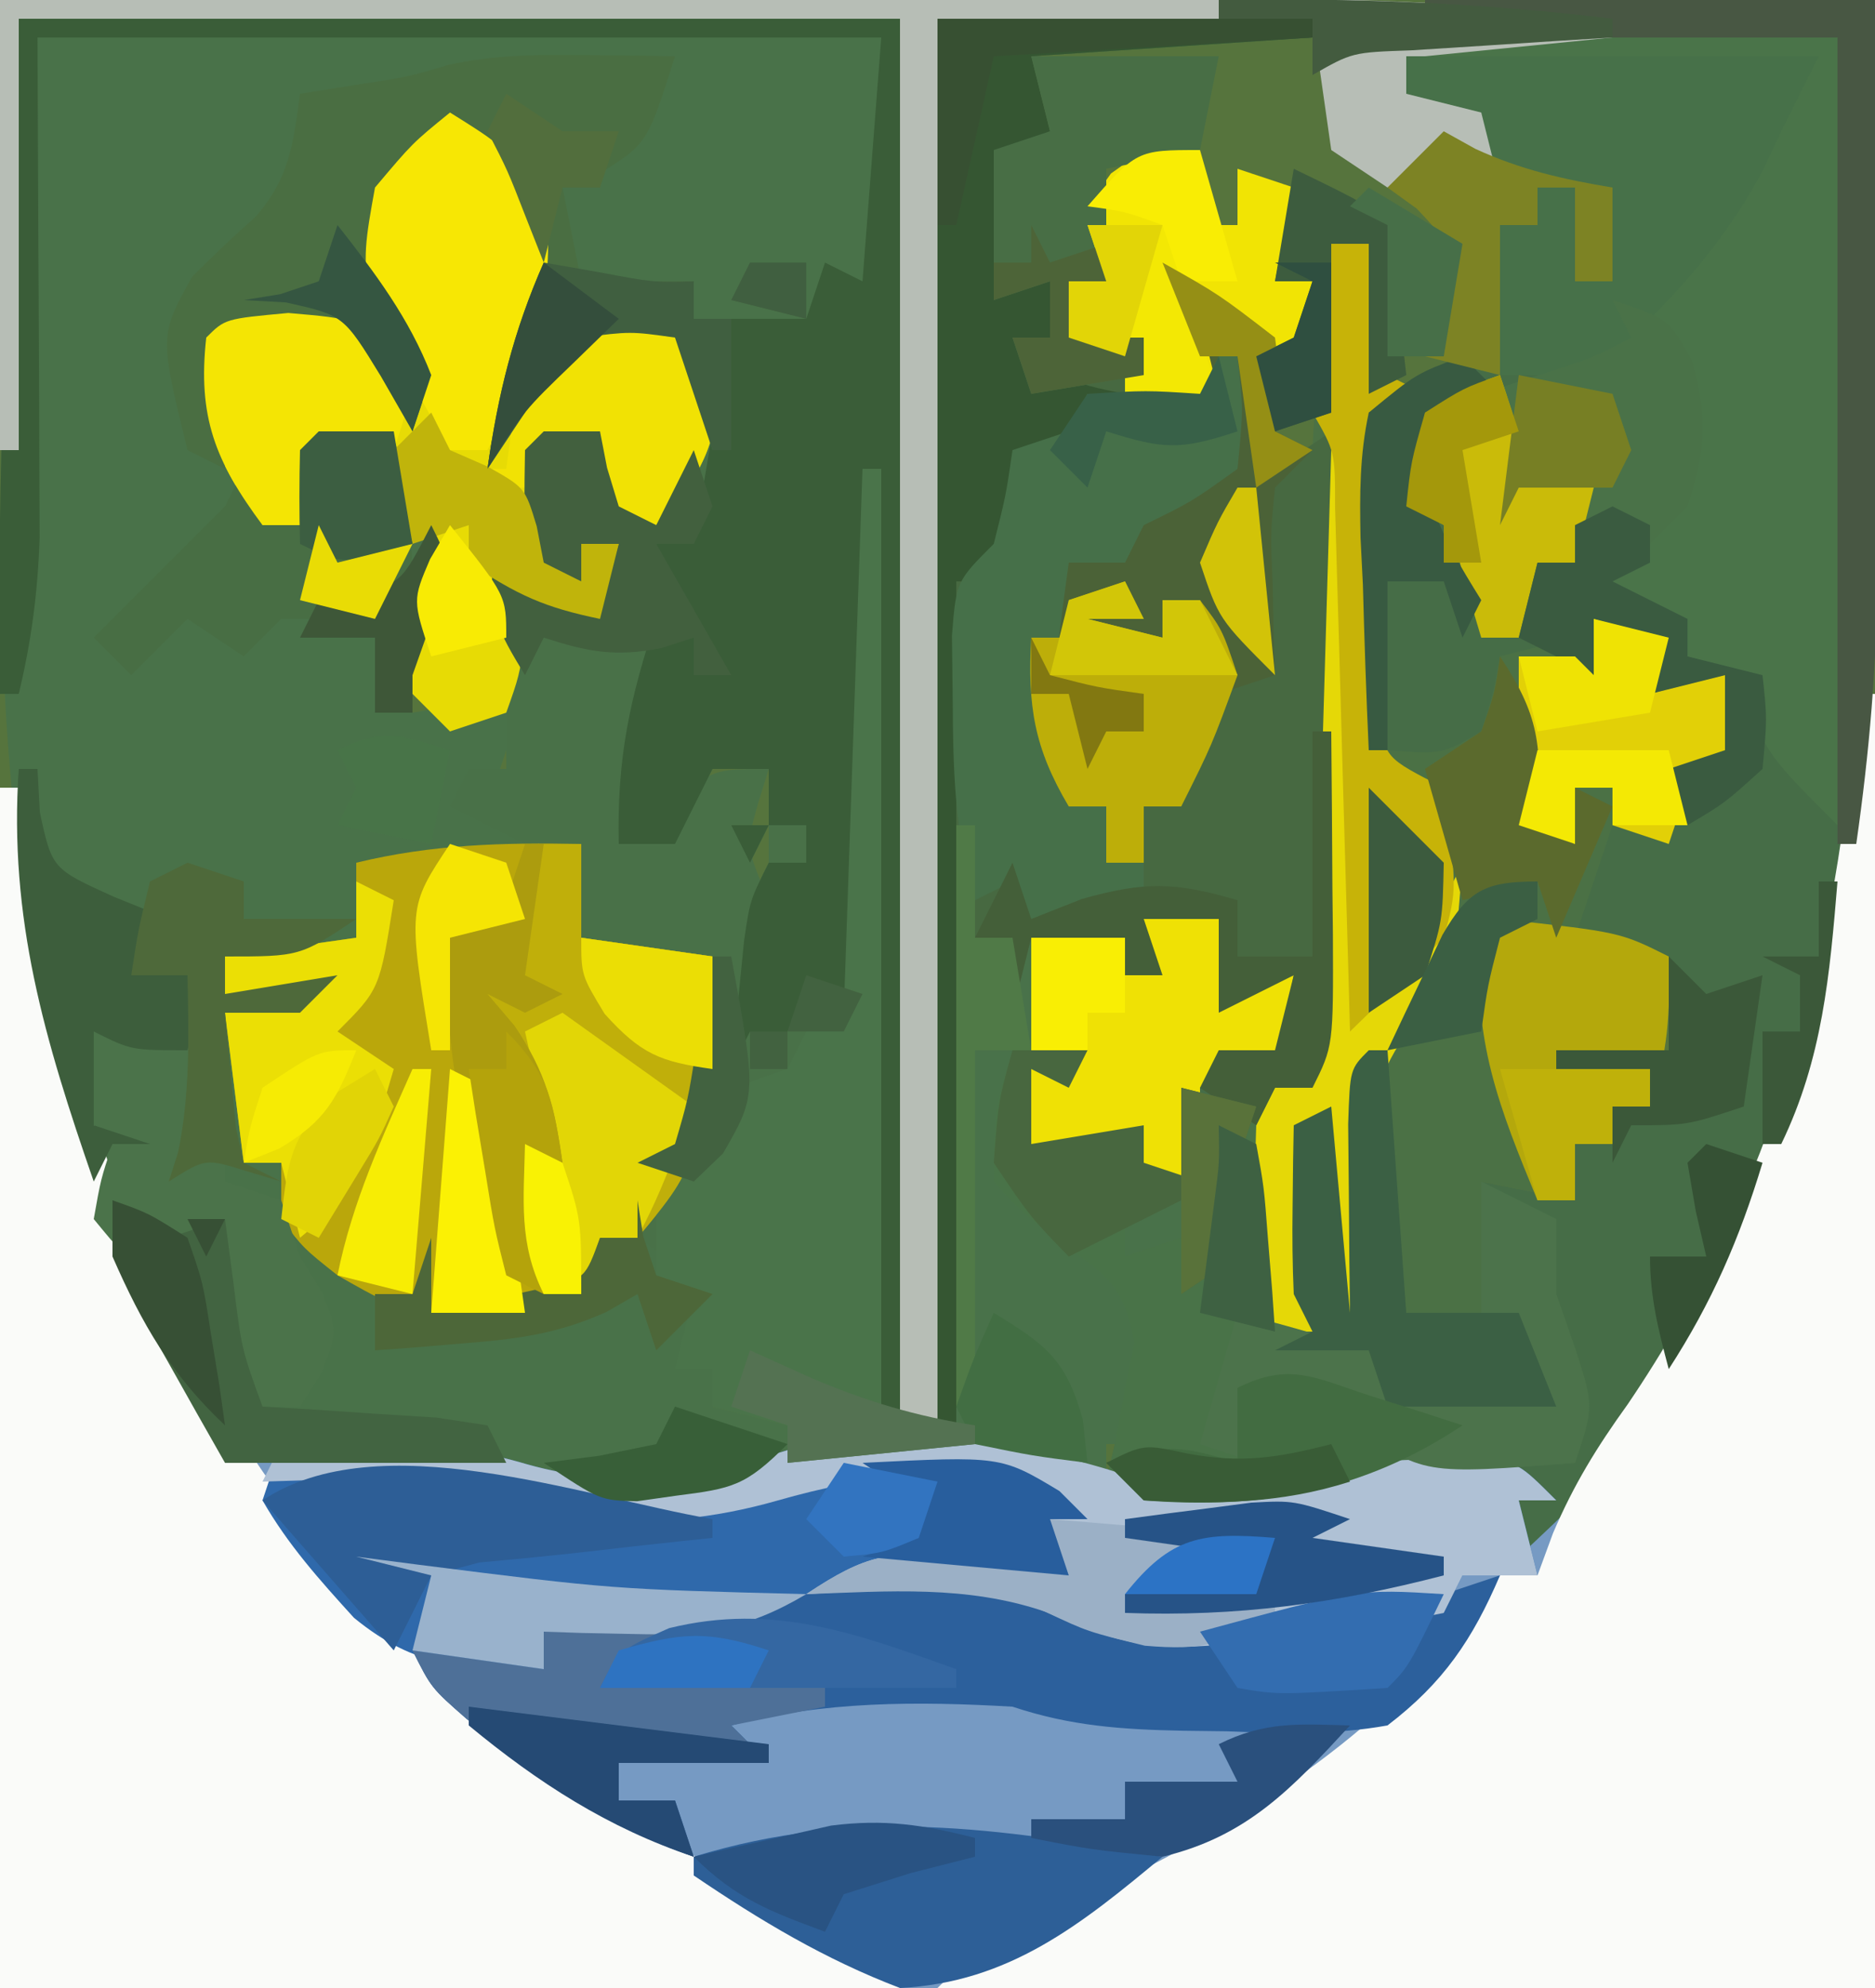 <?xml version="1.0" encoding="UTF-8"?>
<svg version="1.1" xmlns="http://www.w3.org/2000/svg" width="100" height="106">
<rect width="100%" height="100%" fill="#333333" stroke="none"/>
<path d="M0 0 C33 0 66 0 100 0 C100 34.98 100 69.96 100 106 C67 106 34 106 0 106 C0 71.02 0 36.04 0 0 Z " fill="#56743D" transform="translate(0,0)"/>
<path d="M0 0 C0.33 0 0.66 0 1 0 C1 22.77 1 45.54 1 69 C-32 69 -65 69 -99 69 C-99 47.88 -99 26.76 -99 5 C-98.67 5 -98.34 5 -98 5 C-97.83 6.027 -97.66 7.055 -97.484 8.113 C-95.422 20.096 -92.326 30.5 -86 41 C-85.01 40.505 -85.01 40.505 -84 40 C-79.494 39.598 -75.283 39.789 -70.938 41.062 C-65.719 42.545 -61.13 41.71 -56 40 C-49.572 39.601 -44.071 39.741 -38 42 C-34.888 42.161 -32.105 42.287 -29.078 41.5 C-26.789 40.949 -24.727 40.832 -22.375 40.812 C-21.599 40.798 -20.823 40.784 -20.023 40.77 C-18 41 -18 41 -16 43 C-16.66 43 -17.32 43 -18 43 C-17.67 43.66 -17.34 44.32 -17 45 C-6.669 31.459 -1.09 16.986 0 0 Z " fill="#769AC3" transform="translate(99,37)"/>
<path d="M0 0 C15.51 0 31.02 0 47 0 C47 24.75 47 49.5 47 75 C46.67 75 46.34 75 46 75 C45.67 67.41 45.34 59.82 45 52 C44.01 52 43.02 52 42 52 C41.505 52.99 41.505 52.99 41 54 C40.34 54 39.68 54 39 54 C38.505 54.99 38.505 54.99 38 56 C38.141 54.541 38.288 53.083 38.438 51.625 C38.519 50.813 38.6 50.001 38.684 49.164 C39 47 39 47 40 45 C40.66 45 41.32 45 42 45 C42 44.34 42 43.68 42 43 C41.34 43 40.68 43 40 43 C40 42.01 40 41.02 40 40 C39.01 40 38.02 40 37 40 C36.34 41.32 35.68 42.64 35 44 C34.01 44 33.02 44 32 44 C31.899 39.464 32.57 36.291 34 32 C34.99 32.495 34.99 32.495 36 33 C35.67 32.34 35.34 31.68 35 31 C34.505 29.515 34.505 29.515 34 28 C34.66 28 35.32 28 36 28 C36.027 26.354 36.046 24.708 36.062 23.062 C36.074 22.146 36.086 21.229 36.098 20.285 C36.259 18.034 36.259 18.034 35 17 C32.585 16.583 32.585 16.583 30 17 C28.235 18.77 28.235 18.77 27 21 C26.34 21.99 25.68 22.98 25 24 C25.875 18.25 25.875 18.25 27 16 C27.417 12.542 27.417 12.542 27 9 C25.139 7.018 25.139 7.018 23 6 C21.375 7.121 21.375 7.121 20 9 C19.564 13.098 20.146 15.415 22 19 C21.67 19.99 21.34 20.98 21 22 C20.649 21.175 20.299 20.35 19.938 19.5 C19.298 18.675 18.659 17.85 18 17 C14.374 16.583 14.374 16.583 11 17 C11.458 20.469 11.891 23.674 13 27 C13.66 27 14.32 27 15 27 C15.33 25.35 15.66 23.7 16 22 C17.32 22 18.64 22 20 22 C20.33 23.65 20.66 25.3 21 27 C21.66 27 22.32 27 23 27 C22.856 27.554 22.711 28.109 22.562 28.68 C22.377 29.404 22.191 30.129 22 30.875 C21.814 31.594 21.629 32.314 21.438 33.055 C20.927 34.993 20.927 34.993 21 37 C23.97 36.505 23.97 36.505 27 36 C26.34 37.98 25.68 39.96 25 42 C26.65 42.33 28.3 42.66 30 43 C26.796 45.136 25.981 45.231 22.312 45.125 C21.504 45.107 20.696 45.089 19.863 45.07 C19.248 45.047 18.634 45.024 18 45 C18 46.32 18 47.64 18 49 C14.535 49.495 14.535 49.495 11 50 C11 50.66 11 51.32 11 52 C13.97 51.505 13.97 51.505 17 51 C16.34 51.66 15.68 52.32 15 53 C13.68 53 12.36 53 11 53 C11.33 55.64 11.66 58.28 12 61 C12.66 61 13.32 61 14 61 C16 64 16 64 17 67 C19.015 67.733 19.015 67.733 21 68 C21.495 66.515 21.495 66.515 22 65 C22 66.32 22 67.64 22 69 C23.315 68.718 24.627 68.424 25.938 68.125 C26.668 67.963 27.399 67.8 28.152 67.633 C30.207 67.17 30.207 67.17 31 65 C31.66 65 32.32 65 33 65 C33.495 64.01 33.495 64.01 34 63 C34 64.32 34 65.64 34 67 C34.99 67.33 35.98 67.66 37 68 C36.34 69.32 35.68 70.64 35 72 C35.66 72 36.32 72 37 72 C37 72.66 37 73.32 37 74 C38.32 74.33 39.64 74.66 41 75 C41 75.66 41 76.32 41 77 C34.831 79.689 29.255 79.085 23 77 C21.501 76.932 20 76.915 18.5 76.938 C17.727 76.947 16.953 76.956 16.156 76.965 C15.445 76.976 14.733 76.988 14 77 C13.01 77 12.02 77 11 77 C-3.718 52.484 -1.227 28.222 0 0 Z M38 43 C38.66 43 39.32 43 40 43 C39.67 43.66 39.34 44.32 39 45 C38.67 44.34 38.34 43.68 38 43 Z " fill="#497249" transform="translate(1,1)"/>
<path d="M0 0 C7.92 0 15.84 0 24 0 C24.046 4.995 24.086 9.989 24.11 14.984 C24.12 16.676 24.133 18.368 24.151 20.06 C24.358 40.632 23.199 63.331 8.632 79.52 C7.448 80.707 6.228 81.858 5 83 C5 81.68 5 80.36 5 79 C3.583 78.973 2.167 78.953 0.75 78.938 C-0.433 78.92 -0.433 78.92 -1.641 78.902 C-3.919 78.997 -5.803 79.426 -8 80 C-14.548 80.226 -14.548 80.226 -17 79 C-16.835 78.278 -16.67 77.556 -16.5 76.812 C-16.253 75.42 -16.253 75.42 -16 74 C-15.835 73.196 -15.67 72.391 -15.5 71.562 C-16.124 68.366 -17.018 68.032 -19.562 66.125 C-21.508 64.625 -21.508 64.625 -23 63 C-22.938 59.125 -22.938 59.125 -22 56 C-20.68 56 -19.36 56 -18 56 C-18.33 56.66 -18.66 57.32 -19 58 C-19.66 57.67 -20.32 57.34 -21 57 C-21 58.32 -21 59.64 -21 61 C-18.03 60.505 -18.03 60.505 -15 60 C-15 60.66 -15 61.32 -15 62 C-14.01 62.33 -13.02 62.66 -12 63 C-12.206 62.216 -12.412 61.432 -12.625 60.625 C-12.749 59.759 -12.873 58.892 -13 58 C-12.34 57.34 -11.68 56.68 -11 56 C-10.01 56 -9.02 56 -8 56 C-7.67 54.68 -7.34 53.36 -7 52 C-8.32 52.66 -9.64 53.32 -11 54 C-11 52.35 -11 50.7 -11 49 C-12.32 49 -13.64 49 -15 49 C-14.67 49.99 -14.34 50.98 -14 52 C-14.66 52 -15.32 52 -16 52 C-16 51.34 -16 50.68 -16 50 C-17.65 50 -19.3 50 -21 50 C-21.33 51.32 -21.66 52.64 -22 54 C-22.33 53.34 -22.66 52.68 -23 52 C-22.67 51.34 -22.34 50.68 -22 50 C-22.66 50 -23.32 50 -24 50 C-24.33 58.58 -24.66 67.16 -25 76 C-25.33 76 -25.66 76 -26 76 C-26 51.25 -26 26.5 -26 1 C-19.4 1 -12.8 1 -6 1 C-6 1.33 -6 1.66 -6 2 C-10.95 2.33 -15.9 2.66 -21 3 C-20.67 4.32 -20.34 5.64 -20 7 C-20.99 7.495 -20.99 7.495 -22 8 C-22 10.31 -22 12.62 -22 15 C-21.34 15 -20.68 15 -20 15 C-20 15.99 -20 16.98 -20 18 C-20.66 18 -21.32 18 -22 18 C-21.34 18.66 -20.68 19.32 -20 20 C-18.68 20 -17.36 20 -16 20 C-16 20.66 -16 21.32 -16 22 C-13.133 21.427 -12.139 21.139 -10 19 C-9.688 21.812 -9.688 21.812 -10 25 C-12.438 26.75 -12.438 26.75 -15 28 C-15.33 28.66 -15.66 29.32 -16 30 C-16.99 30 -17.98 30 -19 30 C-19.197 31.415 -19.382 32.832 -19.562 34.25 C-19.667 35.039 -19.771 35.828 -19.879 36.641 C-20 39.005 -19.696 40.751 -19 43 C-18.34 43 -17.68 43 -17 43 C-17 43.99 -17 44.98 -17 46 C-16.34 46 -15.68 46 -15 46 C-15 45.01 -15 44.02 -15 43 C-14.34 43 -13.68 43 -13 43 C-12.34 41.02 -11.68 39.04 -11 37 C-12.65 37 -14.3 37 -16 37 C-16 36.67 -16 36.34 -16 36 C-12.535 35.505 -12.535 35.505 -9 35 C-9.046 34.385 -9.093 33.77 -9.141 33.137 C-9.195 31.924 -9.195 31.924 -9.25 30.688 C-9.296 29.887 -9.343 29.086 -9.391 28.262 C-9 26 -9 26 -6.976 24.359 C-5.998 23.686 -5.998 23.686 -5 23 C-4.975 27.663 -4.957 32.326 -4.945 36.989 C-4.94 38.576 -4.933 40.163 -4.925 41.75 C-4.912 44.029 -4.907 46.307 -4.902 48.586 C-4.897 49.297 -4.892 50.009 -4.887 50.742 C-4.886 55.772 -4.886 55.772 -6 58 C-6.66 58 -7.32 58 -8 58 C-8 62.62 -8 67.24 -8 72 C-6.35 72 -4.7 72 -3 72 C-2.505 72.99 -2.505 72.99 -2 74 C-0.515 74.495 -0.515 74.495 1 75 C1.33 74.34 1.66 73.68 2 73 C3.32 73.66 4.64 74.32 6 75 C5.67 73.35 5.34 71.7 5 70 C4.34 70 3.68 70 3 70 C3 67.69 3 65.38 3 63 C4.65 63.33 6.3 63.66 8 64 C8 63.01 8 62.02 8 61 C8.66 61 9.32 61 10 61 C10 60.34 10 59.68 10 59 C10.66 59 11.32 59 12 59 C12 58.34 12 57.68 12 57 C10.35 57 8.7 57 7 57 C7 56.67 7 56.34 7 56 C8.98 56 10.96 56 13 56 C13 54.35 13 52.7 13 51 C11.35 50.67 9.7 50.34 8 50 C8.33 47.69 8.66 45.38 9 43 C10.32 43.33 11.64 43.66 13 44 C13 43.01 13 42.02 13 41 C13.99 40.67 14.98 40.34 16 40 C16 38.68 16 37.36 16 36 C14.02 36.495 14.02 36.495 12 37 C12 36.01 12 35.02 12 34 C11.01 33.67 10.02 33.34 9 33 C9 33.99 9 34.98 9 36 C7.35 35.67 5.7 35.34 4 35 C3.876 36.176 3.876 36.176 3.75 37.375 C3 40 3 40 0.938 41.312 C0.298 41.539 -0.341 41.766 -1 42 C-3 40 -3 40 -3.227 38.121 C-3.217 37.377 -3.206 36.633 -3.195 35.867 C-3.189 35.062 -3.182 34.256 -3.176 33.426 C-3.159 32.584 -3.142 31.742 -3.125 30.875 C-3.116 30.026 -3.107 29.176 -3.098 28.301 C-3.074 26.2 -3.038 24.1 -3 22 C2.213 19.154 5.199 18.7 11 19 C10.505 17.515 10.505 17.515 10 16 C10.99 15.67 11.98 15.34 13 15 C13.702 13.348 14.37 11.681 15 10 C15.66 9.67 16.32 9.34 17 9 C18.37 7.025 19.707 5.026 21 3 C20.346 3.174 19.693 3.348 19.02 3.527 C15.188 4.127 11.53 3.861 7.688 3.562 C6.577 3.484 6.577 3.484 5.443 3.404 C3.628 3.275 1.814 3.139 0 3 C0 2.01 0 1.02 0 0 Z M-16 64 C-16 64.99 -16 65.98 -16 67 C-15.01 66.67 -14.02 66.34 -13 66 C-13 65.34 -13 64.68 -13 64 C-13.99 64 -14.98 64 -16 64 Z " fill="#466D47" transform="translate(76,0)"/>
<path d="M0 0 C2.5 1.562 2.5 1.562 5 4 C5.4 7.804 5.208 10.377 4 14 C4.392 13.505 4.784 13.01 5.188 12.5 C7 11 7 11 9.562 10.688 C12 11 12 11 14 13 C14.23 14.875 14.23 14.875 14.188 17 C14.181 17.701 14.175 18.402 14.168 19.125 C14 21 14 21 13 23 C12.34 23 11.68 23 11 23 C12.32 25.31 13.64 27.62 15 30 C14.34 30 13.68 30 13 30 C13 29.34 13 28.68 13 28 C12.34 28 11.68 28 11 28 C10.67 31.63 10.34 35.26 10 39 C10.598 38.34 11.196 37.68 11.812 37 C14 35 14 35 17 35 C16.814 35.598 16.629 36.196 16.438 36.812 C15.779 39.164 15.779 39.164 17 42 C16.722 44.341 16.395 46.676 16 49 C16.66 49 17.32 49 18 49 C18.33 48.01 18.66 47.02 19 46 C19.66 46 20.32 46 21 46 C21.33 37.09 21.66 28.18 22 19 C22.33 19 22.66 19 23 19 C23 35.83 23 52.66 23 70 C24.32 70 25.64 70 27 70 C27 59.44 27 48.88 27 38 C27.33 38 27.66 38 28 38 C28 39.98 28 41.96 28 44 C28.66 44 29.32 44 30 44 C30 44.99 30 45.98 30 47 C30.33 46.01 30.66 45.02 31 44 C31.804 44.021 32.609 44.041 33.438 44.062 C35.934 44.296 35.934 44.296 37 43 C38.32 43 39.64 43 41 43 C41.495 44.98 41.495 44.98 42 47 C42.99 46.67 43.98 46.34 45 46 C44.67 47.65 44.34 49.3 44 51 C42.02 51.495 42.02 51.495 40 52 C40 53.65 40 55.3 40 57 C36.125 56.125 36.125 56.125 35 55 C33.68 55 32.36 55 31 55 C31 53.68 31 52.36 31 51 C31.99 50.67 32.98 50.34 34 50 C32.68 50 31.36 50 30 50 C29.666 53.374 29.666 53.374 30 57 C31.75 58.833 31.75 58.833 34 60 C35.75 61.188 35.75 61.188 37 63 C37.253 65.718 37.135 68.259 37 71 C36.34 71 35.68 71 35 71 C35 71.66 35 72.32 35 73 C34.479 72.836 33.958 72.673 33.422 72.504 C30.324 71.859 27.412 71.906 24.25 71.938 C22.494 71.951 22.494 71.951 20.703 71.965 C19.811 71.976 18.919 71.988 18 72 C18 71.34 18 70.68 18 70 C16.68 69.67 15.36 69.34 14 69 C14 68.34 14 67.68 14 67 C13.34 67 12.68 67 12 67 C12.227 66.402 12.454 65.804 12.688 65.188 C12.791 64.466 12.894 63.744 13 63 C11.77 61.187 11.77 61.187 10 60 C9.34 60 8.68 60 8 60 C7.67 60.99 7.34 61.98 7 63 C-1.676 64.471 -1.676 64.471 -6 62 C-7.812 60.562 -7.812 60.562 -9 59 C-9 58.01 -9 57.02 -9 56 C-9.66 56 -10.32 56 -11 56 C-11.33 53.36 -11.66 50.72 -12 48 C-10.515 47.505 -10.515 47.505 -9 47 C-9.99 47 -10.98 47 -12 47 C-12 46.34 -12 45.68 -12 45 C-8.535 44.505 -8.535 44.505 -5 44 C-5 42.68 -5 41.36 -5 40 C-0.545 39.505 -0.545 39.505 4 39 C2.68 38.34 1.36 37.68 0 37 C0.33 36.34 0.66 35.68 1 35 C1.66 35 2.32 35 3 35 C3 34.01 3 33.02 3 32 C1.515 32.495 1.515 32.495 0 33 C-0.99 32.01 -1.98 31.02 -3 30 C-2.01 26.535 -2.01 26.535 -1 23 C-1.66 22.67 -2.32 22.34 -3 22 C-3 20.35 -3 18.7 -3 17 C-4.32 17.33 -5.64 17.66 -7 18 C-7.33 19.32 -7.66 20.64 -8 22 C-8.66 22 -9.32 22 -10 22 C-12.518 18.61 -13.469 16.22 -13 12 C-12 11 -12 11 -8.625 10.75 C-5 11 -5 11 -3.062 12.5 C-2.712 12.995 -2.361 13.49 -2 14 C-2.495 13.196 -2.495 13.196 -3 12.375 C-4.283 9.328 -4.41 7.28 -4 4 C-2 1.625 -2 1.625 0 0 Z M34 62 C35 64 35 64 35 64 Z M17 38 C17.66 38 18.32 38 19 38 C19 38.66 19 39.32 19 40 C18.34 40 17.68 40 17 40 C17 39.34 17 38.68 17 38 Z M36 58 C36.99 58 37.98 58 39 58 C39 58.66 39 59.32 39 60 C38.01 60.33 37.02 60.66 36 61 C36 60.01 36 59.02 36 58 Z " fill="#497148" transform="translate(24,6)"/>
<path d="M0 0 C0.33 0 0.66 0 1 0 C1 22.77 1 45.54 1 69 C-15.5 69 -32 69 -49 69 C-46.455 66.455 -43.831 65.452 -40.562 63.938 C-32.932 60.266 -25.431 55.646 -20.324 48.73 C-19.887 48.159 -19.45 47.588 -19 47 C-18.34 47 -17.68 47 -17 47 C-16.728 46.26 -16.456 45.52 -16.176 44.758 C-15.066 42.154 -13.835 40.162 -12.188 37.875 C-4.398 26.381 -0.884 13.771 0 0 Z " fill="#FAFBF9" transform="translate(99,37)"/>
<path d="M0 0 C0.33 0 0.66 0 1 0 C1.17 1.027 1.34 2.055 1.516 3.113 C4.97 23.2 12.448 39.654 29.25 52.195 C35.286 56.156 41.654 59.566 48 63 C48 63.33 48 63.66 48 64 C32.16 64 16.32 64 0 64 C0 42.88 0 21.76 0 0 Z " fill="#FAFBF9" transform="translate(0,42)"/>
<path d="M0 0 C0.66 0 1.32 0 2 0 C2.124 1.134 2.248 2.269 2.375 3.438 C2.684 5.201 2.684 5.201 3 7 C3.66 7.33 4.32 7.66 5 8 C4.01 8.33 3.02 8.66 2 9 C2.33 14.94 2.66 20.88 3 27 C5.925 27.224 5.925 27.224 8 26 C8.652 23.975 8.652 23.975 9 22 C10.32 21.67 11.64 21.34 13 21 C13.33 21.66 13.66 22.32 14 23 C14 22.01 14 21.02 14 20 C15.32 20.33 16.64 20.66 18 21 C18 21.66 18 22.32 18 23 C18.99 23 19.98 23 21 23 C21.33 24.32 21.66 25.64 22 27 C21.01 27.66 20.02 28.32 19 29 C18.67 29.99 18.34 30.98 18 32 C17.01 31.67 16.02 31.34 15 31 C14.34 32.98 13.68 34.96 13 37 C14.65 37.33 16.3 37.66 18 38 C18.082 41.044 17.976 43.072 17 46 C16.34 46 15.68 46 15 46 C15 46.66 15 47.32 15 48 C14.34 48 13.68 48 13 48 C13 48.99 13 49.98 13 51 C11.35 50.67 9.7 50.34 8 50 C8.186 50.598 8.371 51.196 8.562 51.812 C9 54 9 54 8 57 C8.66 57 9.32 57 10 57 C10.66 58.65 11.32 60.3 12 62 C9 62 6 62 3 62 C2.505 60.515 2.505 60.515 2 59 C0.35 59 -1.3 59 -3 59 C-4.332 55.003 -4.134 51.167 -4 47 C-3.67 46.34 -3.34 45.68 -3 45 C-2.34 45 -1.68 45 -1 45 C-1.005 43.957 -1.01 42.913 -1.016 41.838 C-1.034 37.93 -1.045 34.022 -1.055 30.114 C-1.06 28.429 -1.067 26.744 -1.075 25.06 C-1.088 22.625 -1.093 20.189 -1.098 17.754 C-1.103 17.013 -1.108 16.272 -1.113 15.508 C-1.114 10.27 -0.65 5.198 0 0 Z M7 57 C8 59 8 59 8 59 Z " fill="#4B7145" transform="translate(71,13)"/>
<path d="M0 0 C6.6 0 13.2 0 20 0 C20 0.33 20 0.66 20 1 C15.05 1.33 10.1 1.66 5 2 C5.33 3.32 5.66 4.64 6 6 C5.01 6.495 5.01 6.495 4 7 C4 9.31 4 11.62 4 14 C4.66 14 5.32 14 6 14 C6 14.99 6 15.98 6 17 C5.34 17 4.68 17 4 17 C4.66 17.66 5.32 18.32 6 19 C7.32 19 8.64 19 10 19 C10 19.66 10 20.32 10 21 C12.867 20.427 13.861 20.139 16 18 C16.312 20.812 16.312 20.812 16 24 C13.562 25.75 13.562 25.75 11 27 C10.67 27.66 10.34 28.32 10 29 C9.01 29 8.02 29 7 29 C6.803 30.415 6.618 31.832 6.438 33.25 C6.333 34.039 6.229 34.828 6.121 35.641 C6 38.005 6.304 39.751 7 42 C7.66 42 8.32 42 9 42 C9 42.99 9 43.98 9 45 C9.66 45 10.32 45 11 45 C11 44.01 11 43.02 11 42 C11.66 42 12.32 42 13 42 C13.66 40.02 14.32 38.04 15 36 C13.35 36 11.7 36 10 36 C10 35.67 10 35.34 10 35 C13.465 34.505 13.465 34.505 17 34 C16.954 33.385 16.907 32.77 16.859 32.137 C16.805 30.924 16.805 30.924 16.75 29.688 C16.704 28.887 16.657 28.086 16.609 27.262 C17 25 17 25 19.024 23.359 C20.002 22.686 20.002 22.686 21 22 C21.025 26.663 21.043 31.326 21.055 35.989 C21.06 37.576 21.067 39.163 21.075 40.75 C21.088 43.029 21.093 45.307 21.098 47.586 C21.103 48.297 21.108 49.009 21.113 49.742 C21.114 54.772 21.114 54.772 20 57 C19.34 57 18.68 57 18 57 C17.67 57.66 17.34 58.32 17 59 C16.01 58.34 15.02 57.68 14 57 C14.33 56.34 14.66 55.68 15 55 C15.99 55 16.98 55 18 55 C18.33 53.68 18.66 52.36 19 51 C17.68 51.66 16.36 52.32 15 53 C15 51.35 15 49.7 15 48 C13.68 48 12.36 48 11 48 C11.33 48.99 11.66 49.98 12 51 C11.34 51 10.68 51 10 51 C10 50.34 10 49.68 10 49 C8.35 49 6.7 49 5 49 C4.67 50.32 4.34 51.64 4 53 C3.67 52.34 3.34 51.68 3 51 C3.33 50.34 3.66 49.68 4 49 C3.34 49 2.68 49 2 49 C1.67 57.58 1.34 66.16 1 75 C0.67 75 0.34 75 0 75 C0 50.25 0 25.5 0 0 Z " fill="#476941" transform="translate(50,1)"/>
<path d="M0 0 C4.538 -0.189 8.68 -0.236 13.062 1.062 C18.281 2.545 22.87 1.71 28 0 C34.428 -0.399 39.929 -0.259 46 2 C49.112 2.161 51.895 2.287 54.922 1.5 C57.211 0.949 59.273 0.832 61.625 0.812 C62.789 0.791 62.789 0.791 63.977 0.77 C66 1 66 1 68 3 C67.34 3 66.68 3 66 3 C66.495 4.98 66.495 4.98 67 7 C65.68 7 64.36 7 63 7 C62.67 7.66 62.34 8.32 62 9 C60.18 9.379 60.18 9.379 57.875 9.562 C54.962 9.806 52.313 10.145 49.438 10.75 C46.055 10.996 45.127 10.793 42.188 9.5 C36.869 7.219 31.509 8.032 26.031 9.543 C23.558 10.1 21.283 10.096 18.75 10.062 C17.858 10.053 16.966 10.044 16.047 10.035 C15.371 10.024 14.696 10.012 14 10 C14 10.66 14 11.32 14 12 C9.757 12 7.213 11.994 3.875 9.258 C2.031 7.228 0.367 5.381 -1 3 C-0.67 2.01 -0.34 1.02 0 0 Z " fill="#2F69AB" transform="translate(15,77)"/>
<path d="M0 0 C15.51 0 31.02 0 47 0 C47 24.75 47 49.5 47 75 C46.67 75 46.34 75 46 75 C45.67 67.41 45.34 59.82 45 52 C44.01 52 43.02 52 42 52 C41.505 52.99 41.505 52.99 41 54 C40.34 54 39.68 54 39 54 C38.505 54.99 38.505 54.99 38 56 C38.141 54.541 38.288 53.083 38.438 51.625 C38.519 50.813 38.6 50.001 38.684 49.164 C39 47 39 47 40 45 C40.66 45 41.32 45 42 45 C42 44.34 42 43.68 42 43 C41.34 43 40.68 43 40 43 C40 42.01 40 41.02 40 40 C39.01 40 38.02 40 37 40 C36.34 41.32 35.68 42.64 35 44 C34.01 44 33.02 44 32 44 C31.899 39.464 32.57 36.291 34 32 C34.99 32.495 34.99 32.495 36 33 C35.67 32.34 35.34 31.68 35 31 C34.505 29.515 34.505 29.515 34 28 C34.66 28 35.32 28 36 28 C36.66 24.04 37.32 20.08 38 16 C39.32 16 40.64 16 42 16 C42.33 15.01 42.66 14.02 43 13 C43.66 13.33 44.32 13.66 45 14 C45.495 7.565 45.495 7.565 46 1 C31.15 1 16.3 1 1 1 C1.039 10.648 1.039 10.648 1.09 20.296 C1.093 21.501 1.095 22.707 1.098 23.949 C1.103 25.18 1.108 26.411 1.114 27.678 C1.014 30.592 0.678 33.173 0 36 C-0.33 36 -0.66 36 -1 36 C-1.208 23.958 -0.525 12.066 0 0 Z M38 43 C38.66 43 39.32 43 40 43 C39.67 43.66 39.34 44.32 39 45 C38.67 44.34 38.34 43.68 38 43 Z " fill="#3A5D38" transform="translate(1,1)"/>
<path d="M0 0 C0 1.65 0 3.3 0 5 C2.31 5.33 4.62 5.66 7 6 C6.384 16.939 6.384 16.939 3 21 C2.34 21 1.68 21 1 21 C0.67 21.99 0.34 22.98 0 24 C-8.676 25.471 -8.676 25.471 -13 23 C-14.812 21.562 -14.812 21.562 -16 20 C-16 19.01 -16 18.02 -16 17 C-16.66 17 -17.32 17 -18 17 C-18.33 14.36 -18.66 11.72 -19 9 C-18.01 8.67 -17.02 8.34 -16 8 C-16.99 8 -17.98 8 -19 8 C-19 7.34 -19 6.68 -19 6 C-15.535 5.505 -15.535 5.505 -12 5 C-12 3.68 -12 2.36 -12 1 C-7.947 0.018 -4.161 -0.082 0 0 Z " fill="#BAA70B" transform="translate(31,45)"/>
<path d="M0 0 C7.26 0 14.52 0 22 0 C22 13.86 22 27.72 22 42 C17.955 37.955 17.955 37.955 17 34 C15.515 33.505 15.515 33.505 14 33 C13.67 32.34 13.34 31.68 13 31 C10.983 29.866 10.983 29.866 9 29 C9.99 28.67 10.98 28.34 12 28 C11.34 27.34 10.68 26.68 10 26 C9.34 26 8.68 26 8 26 C8 26.66 8 27.32 8 28 C7.34 28 6.68 28 6 28 C5.67 29.32 5.34 30.64 5 32 C4.34 32 3.68 32 3 32 C2.711 31.031 2.422 30.061 2.125 29.062 C1.358 25.893 1.358 25.893 -1 25 C-0.67 23.35 -0.34 21.7 0 20 C0.626 19.795 1.253 19.59 1.898 19.379 C2.716 19.109 3.533 18.84 4.375 18.562 C5.187 18.296 5.999 18.029 6.836 17.754 C9.01 17.048 9.01 17.048 11 16 C10.67 15.34 10.34 14.68 10 14 C10.99 13.67 11.98 13.34 13 13 C13.702 11.348 14.37 9.681 15 8 C15.66 7.67 16.32 7.34 17 7 C18.37 5.025 19.707 3.026 21 1 C20.02 1.261 20.02 1.261 19.02 1.527 C15.188 2.127 11.53 1.861 7.688 1.562 C6.577 1.484 6.577 1.484 5.443 1.404 C3.628 1.275 1.814 1.139 0 1 C0 0.67 0 0.34 0 0 Z " fill="#4A7449" transform="translate(76,2)"/>
<path d="M0 0 C2.5 1.562 2.5 1.562 5 4 C5.4 7.804 5.208 10.377 4 14 C4.392 13.505 4.784 13.01 5.188 12.5 C7 11 7 11 9.562 10.688 C12 11 12 11 14 13 C14.42 16.192 14.269 17.585 12.5 20.312 C12.005 20.869 11.51 21.426 11 22 C10.01 21.67 9.02 21.34 8 21 C8 19.68 8 18.36 8 17 C7.01 17.33 6.02 17.66 5 18 C5 19.98 5 21.96 5 24 C5.66 24.33 6.32 24.66 7 25 C7 24.34 7 23.68 7 23 C7.66 23 8.32 23 9 23 C8.67 24.32 8.34 25.64 8 27 C6.68 26.67 5.36 26.34 4 26 C4 26.66 4 27.32 4 28 C3.688 30.062 3.688 30.062 3 32 C1.515 32.495 1.515 32.495 0 33 C-0.99 32.01 -1.98 31.02 -3 30 C-2.01 26.535 -2.01 26.535 -1 23 C-1.66 22.67 -2.32 22.34 -3 22 C-3 20.35 -3 18.7 -3 17 C-4.32 17.33 -5.64 17.66 -7 18 C-7.33 19.32 -7.66 20.64 -8 22 C-8.66 22 -9.32 22 -10 22 C-12.518 18.61 -13.469 16.22 -13 12 C-12 11 -12 11 -8.625 10.75 C-5 11 -5 11 -3.062 12.5 C-2.712 12.995 -2.361 13.49 -2 14 C-2.495 13.196 -2.495 13.196 -3 12.375 C-4.283 9.328 -4.41 7.28 -4 4 C-2 1.625 -2 1.625 0 0 Z " fill="#E7DB05" transform="translate(24,6)"/>
<path d="M0 0 C9.736 -0.023 19.473 -0.041 29.209 -0.052 C33.731 -0.057 38.253 -0.064 42.775 -0.075 C47.145 -0.086 51.515 -0.092 55.885 -0.095 C57.546 -0.097 59.207 -0.1 60.868 -0.106 C69.305 -0.132 77.613 -0.062 86 1 C86 1.33 86 1.66 86 2 C82.7 2.33 79.4 2.66 76 3 C77.32 3.66 78.64 4.32 80 5 C80.495 5.99 80.495 5.99 81 7 C80.34 7.66 79.68 8.32 79 9 C78.34 9 77.68 9 77 9 C76.01 9.33 75.02 9.66 74 10 C73.01 9.34 72.02 8.68 71 8 C70.505 4.535 70.505 4.535 70 1 C63.4 1 56.8 1 50 1 C50 25.75 50 50.5 50 76 C49.34 76 48.68 76 48 76 C48 51.25 48 26.5 48 1 C32.49 1 16.98 1 1 1 C1 8.59 1 16.18 1 24 C0.67 24 0.34 24 0 24 C0 16.08 0 8.16 0 0 Z " fill="#B7BEB6" transform="translate(0,0)"/>
<path d="M0 0 C3.136 1.094 4.861 0.755 8.074 0.023 C11.69 -0.779 14.879 -1.114 18.574 -1.102 C19.564 -1.432 20.554 -1.762 21.574 -2.102 C20.105 1.327 18.553 3.621 15.574 5.898 C12.706 6.416 9.916 6.321 7.012 6.211 C6.244 6.201 5.476 6.192 4.686 6.182 C1.42 6.116 -1.312 5.936 -4.426 4.898 C-9.475 4.607 -14.512 4.588 -19.426 5.898 C-18.766 6.558 -18.106 7.218 -17.426 7.898 C-20.066 7.898 -22.706 7.898 -25.426 7.898 C-25.426 8.558 -25.426 9.218 -25.426 9.898 C-24.436 9.898 -23.446 9.898 -22.426 9.898 C-22.096 10.888 -21.766 11.878 -21.426 12.898 C-25.201 11.56 -28.04 9.882 -31.176 7.398 C-31.954 6.79 -32.733 6.182 -33.535 5.555 C-35.426 3.898 -35.426 3.898 -36.426 1.898 C-34.116 2.228 -31.806 2.558 -29.426 2.898 C-29.426 2.238 -29.426 1.578 -29.426 0.898 C-30.086 0.568 -30.746 0.238 -31.426 -0.102 C-30.266 -0.067 -30.266 -0.067 -29.082 -0.031 C-22.075 0.139 -22.075 0.139 -15.238 -1.164 C-9.931 -2.469 -5.02 -2.279 0 0 Z " fill="#2C609C" transform="translate(58.426,86.102)"/>
<path d="M0 0 C0.33 0 0.66 0 1 0 C1 1.98 1 3.96 1 6 C1.66 6 2.32 6 3 6 C3 6.99 3 7.98 3 9 C3.33 8.01 3.66 7.02 4 6 C5.207 6.031 5.207 6.031 6.438 6.062 C8.934 6.296 8.934 6.296 10 5 C11.32 5 12.64 5 14 5 C14.33 6.32 14.66 7.64 15 9 C15.99 8.67 16.98 8.34 18 8 C17.67 9.65 17.34 11.3 17 13 C15.68 13.33 14.36 13.66 13 14 C13 15.65 13 17.3 13 19 C9.125 18.125 9.125 18.125 8 17 C6.68 17 5.36 17 4 17 C4 15.68 4 14.36 4 13 C4.99 12.67 5.98 12.34 7 12 C5.68 12 4.36 12 3 12 C2.666 15.374 2.666 15.374 3 19 C4.75 20.833 4.75 20.833 7 22 C8.75 23.188 8.75 23.188 10 25 C10.253 27.718 10.135 30.259 10 33 C9.34 33 8.68 33 8 33 C8 33.66 8 34.32 8 35 C1.125 33.125 1.125 33.125 0 32 C-0.088 29.624 -0.115 27.278 -0.098 24.902 C-0.096 24.193 -0.095 23.485 -0.093 22.754 C-0.088 20.482 -0.075 18.21 -0.062 15.938 C-0.057 14.4 -0.053 12.863 -0.049 11.326 C-0.038 7.551 -0.021 3.775 0 0 Z M7 24 C8 26 8 26 8 26 Z M9 20 C9.99 20 10.98 20 12 20 C12 20.66 12 21.32 12 22 C11.01 22.33 10.02 22.66 9 23 C9 22.01 9 21.02 9 20 Z " fill="#49724A" transform="translate(51,44)"/>
<path d="M0 0 C0 1.32 0 2.64 0 4 C0.66 4 1.32 4 2 4 C2 3.01 2 2.02 2 1 C2.99 1.33 3.98 1.66 5 2 C4.67 3.65 4.34 5.3 4 7 C4.66 7 5.32 7 6 7 C5.67 8.32 5.34 9.64 5 11 C4.34 11 3.68 11 3 11 C3.348 12.975 3.348 12.975 4 15 C4.66 15.33 5.32 15.66 6 16 C5.34 16.66 4.68 17.32 4 18 C3.757 20.44 3.757 20.44 3.875 23.125 C3.902 24.49 3.902 24.49 3.93 25.883 C3.953 26.581 3.976 27.28 4 28 C3.01 28.33 2.02 28.66 1 29 C-0.225 32.008 -0.225 32.008 -1 35 C-1.66 35 -2.32 35 -3 35 C-3 35.99 -3 36.98 -3 38 C-3.66 38 -4.32 38 -5 38 C-5 37.01 -5 36.02 -5 35 C-5.66 35 -6.32 35 -7 35 C-8.859 31.876 -9.202 29.907 -8.75 26.312 C-8.662 25.525 -8.575 24.737 -8.484 23.926 C-8.325 23.29 -8.165 22.655 -8 22 C-7.34 21.67 -6.68 21.34 -6 21 C-5.34 21.33 -4.68 21.66 -4 22 C-3.752 21.361 -3.505 20.721 -3.25 20.062 C-2 18 -2 18 0.125 17.25 C1.053 17.126 1.053 17.126 2 17 C1.67 15.68 1.34 14.36 1 13 C-0.65 13.33 -2.3 13.66 -4 14 C-4 13.01 -4 12.02 -4 11 C-4.99 10.67 -5.98 10.34 -7 10 C-7 9.01 -7 8.02 -7 7 C-6.34 7 -5.68 7 -5 7 C-5.227 6.402 -5.454 5.804 -5.688 5.188 C-6 3 -6 3 -4.75 1.25 C-3 0 -3 0 0 0 Z " fill="#4B6237" transform="translate(64,8)"/>
<path d="M0 0 C1.32 0 2.64 0 4 0 C3.67 0.66 3.34 1.32 3 2 C2.34 1.67 1.68 1.34 1 1 C1 2.32 1 3.64 1 5 C2.98 4.67 4.96 4.34 7 4 C7 4.66 7 5.32 7 6 C7.99 6.33 8.98 6.66 10 7 C9.67 5.35 9.34 3.7 9 2 C10.32 2.33 11.64 2.66 13 3 C13.33 7.29 13.66 11.58 14 16 C15.65 16 17.3 16 19 16 C19.33 16.66 19.66 17.32 20 18 C20.99 18.33 21.98 18.66 23 19 C23.33 18.34 23.66 17.68 24 17 C25.32 17.66 26.64 18.32 28 19 C27.505 16.525 27.505 16.525 27 14 C26.34 14 25.68 14 25 14 C25 11.69 25 9.38 25 7 C26.32 7.66 27.64 8.32 29 9 C29 10.32 29 11.64 29 13 C29.351 14.011 29.701 15.021 30.062 16.062 C31 19 31 19 30 22 C28.77 22.091 28.77 22.091 27.516 22.184 C25.899 22.309 25.899 22.309 24.25 22.438 C23.183 22.519 22.115 22.6 21.016 22.684 C18.552 22.942 16.384 23.386 14 24 C7.452 24.226 7.452 24.226 5 23 C5.165 22.278 5.33 21.556 5.5 20.812 C5.665 19.884 5.83 18.956 6 18 C6.165 17.196 6.33 16.391 6.5 15.562 C5.876 12.366 4.982 12.032 2.438 10.125 C0.492 8.625 0.492 8.625 -1 7 C-0.938 3.125 -0.938 3.125 0 0 Z M6 8 C6 8.99 6 9.98 6 11 C6.99 10.67 7.98 10.34 9 10 C9 9.34 9 8.68 9 8 C8.01 8 7.02 8 6 8 Z " fill="#497348" transform="translate(54,56)"/>
<path d="M0 0 C4.538 -0.189 8.68 -0.236 13.062 1.062 C18.281 2.545 22.87 1.71 28 0 C34.428 -0.399 39.929 -0.259 46 2 C49.112 2.161 51.895 2.287 54.922 1.5 C57.211 0.949 59.273 0.832 61.625 0.812 C62.789 0.791 62.789 0.791 63.977 0.77 C66 1 66 1 68 3 C67.34 3 66.68 3 66 3 C66.495 4.98 66.495 4.98 67 7 C65.68 7 64.36 7 63 7 C62.67 7.66 62.34 8.32 62 9 C60.18 9.379 60.18 9.379 57.875 9.562 C54.962 9.806 52.313 10.145 49.438 10.75 C45.555 11.032 43.678 10.207 40.199 8.703 C36.217 7.43 32.133 7.771 28 8 C31.314 5.791 32.345 5.775 36.188 5.875 C37.089 5.893 37.99 5.911 38.918 5.93 C39.605 5.953 40.292 5.976 41 6 C41 5.01 41 4.02 41 3 C36.595 0.797 31.074 1.693 26.5 3 C19.476 5.007 13.924 4.014 7 2 C4.306 1.838 1.702 1.905 -1 2 C-0.67 1.34 -0.34 0.68 0 0 Z " fill="#AFC1D5" transform="translate(15,77)"/>
<path d="M0 0 C0.33 0 0.66 0 1 0 C1 16.83 1 33.66 1 51 C2.65 51 4.3 51 6 51 C6 51.33 6 51.66 6 52 C1.05 52.495 1.05 52.495 -4 53 C-4 52.34 -4 51.68 -4 51 C-5.32 50.67 -6.64 50.34 -8 50 C-8 49.34 -8 48.68 -8 48 C-8.66 48 -9.32 48 -10 48 C-9.67 46.68 -9.34 45.36 -9 44 C-9.66 43.67 -10.32 43.34 -11 43 C-11 41.35 -11 39.7 -11 38 C-10.01 37.505 -10.01 37.505 -9 37 C-8.691 36.34 -8.381 35.68 -8.062 35 C-7 33 -7 33 -4 32 C-3.67 31.34 -3.34 30.68 -3 30 C-2.34 29.67 -1.68 29.34 -1 29 C-0.67 19.43 -0.34 9.86 0 0 Z " fill="#4A744A" transform="translate(46,25)"/>
<path d="M0 0 C0.892 0.009 1.784 0.018 2.703 0.027 C3.379 0.039 4.054 0.051 4.75 0.062 C3.273 4.739 3.273 4.739 0.625 6.375 C0.006 6.602 -0.613 6.829 -1.25 7.062 C-0.92 8.713 -0.59 10.363 -0.25 12.062 C1.73 12.062 3.71 12.062 5.75 12.062 C5.75 12.723 5.75 13.383 5.75 14.062 C6.41 14.062 7.07 14.062 7.75 14.062 C7.75 16.372 7.75 18.683 7.75 21.062 C7.42 21.062 7.09 21.062 6.75 21.062 C6.09 19.082 5.43 17.102 4.75 15.062 C2.376 14.728 2.376 14.728 -0.25 15.062 C-2.015 16.832 -2.015 16.832 -3.25 19.062 C-3.91 20.052 -4.57 21.043 -5.25 22.062 C-4.375 16.312 -4.375 16.312 -3.25 14.062 C-2.833 10.604 -2.833 10.604 -3.25 7.062 C-5.111 5.08 -5.111 5.08 -7.25 4.062 C-8.875 5.184 -8.875 5.184 -10.25 7.062 C-10.686 11.161 -10.104 13.478 -8.25 17.062 C-8.58 18.052 -8.91 19.043 -9.25 20.062 C-9.601 19.238 -9.951 18.413 -10.312 17.562 C-10.952 16.738 -11.591 15.912 -12.25 15.062 C-15.876 14.645 -15.876 14.645 -19.25 15.062 C-19.25 17.372 -19.25 19.683 -19.25 22.062 C-19.91 21.733 -20.57 21.402 -21.25 21.062 C-22.747 14.958 -22.747 14.958 -21 11.812 C-19.906 10.718 -18.784 9.65 -17.625 8.625 C-15.811 6.563 -15.612 4.741 -15.25 2.062 C-14.342 1.918 -13.435 1.774 -12.5 1.625 C-9.459 1.157 -9.459 1.157 -7.375 0.531 C-4.864 -0.023 -2.569 -0.034 0 0 Z M0.75 10.062 C2.75 11.062 2.75 11.062 2.75 11.062 Z M8.75 11.062 C9.74 11.062 10.73 11.062 11.75 11.062 C11.75 12.053 11.75 13.043 11.75 14.062 C10.43 13.732 9.11 13.402 7.75 13.062 C8.08 12.402 8.41 11.742 8.75 11.062 Z " fill="#4A6E42" transform="translate(31.25,2.938)"/>
<path d="M0 0 C0.99 0 1.98 0 3 0 C3 1.65 3 3.3 3 5 C5.31 5.33 7.62 5.66 10 6 C9.384 16.939 9.384 16.939 6 21 C5.34 21 4.68 21 4 21 C3.67 21.99 3.34 22.98 3 24 C1.68 23.67 0.36 23.34 -1 23 C-1.509 21.127 -2.007 19.252 -2.5 17.375 C-2.918 15.809 -2.918 15.809 -3.344 14.211 C-4.003 10.985 -4.338 8.277 -4 5 C-3.01 4.34 -2.02 3.68 -1 3 C-0.67 2.01 -0.34 1.02 0 0 Z " fill="#C0AF0A" transform="translate(28,45)"/>
<path d="M0 0 C6.6 0 13.2 0 20 0 C20 0.33 20 0.66 20 1 C15.05 1.33 10.1 1.66 5 2 C5.33 3.32 5.66 4.64 6 6 C5.01 6.495 5.01 6.495 4 7 C4 9.31 4 11.62 4 14 C4.66 14 5.32 14 6 14 C6 14.99 6 15.98 6 17 C5.34 17 4.68 17 4 17 C6.139 19.139 7.133 19.427 10 20 C9.34 20 8.68 20 8 20 C7.34 21.98 6.68 23.96 6 26 C5.34 26 4.68 26 4 26 C3.67 27.32 3.34 28.64 3 30 C2.34 30 1.68 30 1 30 C1 44.85 1 59.7 1 75 C0.67 75 0.34 75 0 75 C0 50.25 0 25.5 0 0 Z " fill="#355632" transform="translate(50,1)"/>
<path d="M0 0 C7.26 0 14.52 0 22 0 C21.34 1.32 20.68 2.64 20 4 C19.691 4.66 19.381 5.32 19.062 6 C17.431 9.071 15.454 11.546 13 14 C12.67 14.99 12.34 15.98 12 17 C9.69 17 7.38 17 5 17 C4.019 13.947 4.019 12.053 5 9 C5.66 9 6.32 9 7 9 C7 8.34 7 7.68 7 7 C7.66 7 8.32 7 9 7 C9 8.65 9 10.3 9 12 C9.33 10.35 9.66 8.7 10 7 C8.35 7 6.7 7 5 7 C4.67 5.68 4.34 4.36 4 3 C2.68 2.67 1.36 2.34 0 2 C0 1.34 0 0.68 0 0 Z " fill="#477149" transform="translate(75,3)"/>
<path d="M0 0 C0.33 0 0.66 0 1 0 C1.312 2.812 1.312 2.812 1 6 C-1.438 7.75 -1.438 7.75 -4 9 C-4.33 9.66 -4.66 10.32 -5 11 C-5.99 11 -6.98 11 -8 11 C-8.197 12.415 -8.382 13.832 -8.562 15.25 C-8.667 16.039 -8.771 16.828 -8.879 17.641 C-9 20.005 -8.696 21.751 -8 24 C-7.34 24 -6.68 24 -6 24 C-6 24.99 -6 25.98 -6 27 C-5.34 27 -4.68 27 -4 27 C-4 27.66 -4 28.32 -4 29 C-5.98 29.33 -7.96 29.66 -10 30 C-10.33 29.34 -10.66 28.68 -11 28 C-11.66 28.33 -12.32 28.66 -13 29 C-14.096 25.441 -14.167 22.086 -14.188 18.375 C-14.202 17.228 -14.216 16.08 -14.23 14.898 C-14 12 -14 12 -12 10 C-11.352 7.429 -11.352 7.429 -11 5 C-10.01 4.67 -9.02 4.34 -8 4 C-7.67 3.34 -7.34 2.68 -7 2 C-5.02 2 -3.04 2 -1 2 C-0.67 1.34 -0.34 0.68 0 0 Z " fill="#467049" transform="translate(65,19)"/>
<path d="M0 0 C3 1 3 1 4.25 3.25 C5.09 6.332 4.979 7.983 4 11 C3.34 11.66 2.68 12.32 2 13 C-0.125 12.625 -0.125 12.625 -2 12 C-2 12.66 -2 13.32 -2 14 C-2.66 14 -3.32 14 -4 14 C-4.33 15.32 -4.66 16.64 -5 18 C-5.66 18 -6.32 18 -7 18 C-7.289 17.031 -7.577 16.061 -7.875 15.062 C-8.642 11.893 -8.642 11.893 -11 11 C-10.67 9.35 -10.34 7.7 -10 6 C-9.374 5.795 -8.747 5.59 -8.102 5.379 C-7.284 5.109 -6.467 4.84 -5.625 4.562 C-4.813 4.296 -4.001 4.029 -3.164 3.754 C-0.99 3.048 -0.99 3.048 1 2 C0.67 1.34 0.34 0.68 0 0 Z " fill="#4A7248" transform="translate(86,16)"/>
<path d="M0 0 C1.32 0 2.64 0 4 0 C4.33 1.32 4.66 2.64 5 4 C5.99 3.67 6.98 3.34 8 3 C7.67 4.65 7.34 6.3 7 8 C5.68 8.33 4.36 8.66 3 9 C3 10.65 3 12.3 3 14 C-0.875 13.125 -0.875 13.125 -2 12 C-3.32 12 -4.64 12 -6 12 C-6 10.68 -6 9.36 -6 8 C-5.01 7.67 -4.02 7.34 -3 7 C-3.99 7 -4.98 7 -6 7 C-6 5.02 -6 3.04 -6 1 C-4.793 1.031 -4.793 1.031 -3.562 1.062 C-1.066 1.296 -1.066 1.296 0 0 Z " fill="#EFE105" transform="translate(61,49)"/>
<path d="M0 0 C7.92 0 15.84 0 24 0 C24.023 5.123 24.043 10.246 24.055 15.369 C24.06 17.109 24.067 18.848 24.075 20.588 C24.088 23.101 24.093 25.613 24.098 28.125 C24.103 28.893 24.108 29.661 24.113 30.452 C24.114 35.388 23.7 40.114 23 45 C22.67 45 22.34 45 22 45 C22 30.81 22 16.62 22 2 C18.04 2 14.08 2 10 2 C6.648 1.709 3.333 1.413 0 1 C0 0.67 0 0.34 0 0 Z " fill="#485743" transform="translate(76,0)"/>
<path d="M0 0 C-4.348 3.621 -8.185 6.707 -14 7 C-18 5.477 -21.465 3.398 -25 1 C-25 0.67 -25 0.34 -25 0 C-16.268 -2.671 -8.831 -1.531 0 0 Z " fill="#2D5F97" transform="translate(62,99)"/>
<path d="M0 0 C0 1.32 0 2.64 0 4 C0.66 4 1.32 4 2 4 C2 3.01 2 2.02 2 1 C2.99 1.33 3.98 1.66 5 2 C4.67 3.65 4.34 5.3 4 7 C4.66 7 5.32 7 6 7 C5.67 8.32 5.34 9.64 5 11 C1.125 10.125 1.125 10.125 0 9 C0.33 10.32 0.66 11.64 1 13 C-0.65 13.33 -2.3 13.66 -4 14 C-4 13.01 -4 12.02 -4 11 C-4.99 10.67 -5.98 10.34 -7 10 C-7 9.01 -7 8.02 -7 7 C-6.34 7 -5.68 7 -5 7 C-5.227 6.402 -5.454 5.804 -5.688 5.188 C-6 3 -6 3 -4.75 1.25 C-3 0 -3 0 0 0 Z " fill="#F1E404" transform="translate(64,8)"/>
<path d="M0 0 C2.5 1.562 2.5 1.562 5 4 C5.831 9.505 4.369 13.164 2 18 C1.34 18 0.68 18 0 18 C-4.959 9.277 -4.959 9.277 -4 4 C-2 1.625 -2 1.625 0 0 Z " fill="#F7E704" transform="translate(24,6)"/>
<path d="M0 0 C0.33 0 0.66 0 1 0 C1.33 9.9 1.66 19.8 2 30 C4.092 27.21 5.576 25.068 7 22 C6.492 28.478 6.492 28.478 3.938 31.188 C0.817 35.717 1.693 40.661 2 46 C1.01 46.495 1.01 46.495 0 47 C-0.33 43.37 -0.66 39.74 -1 36 C-1 39.63 -1 43.26 -1 47 C-1.66 47 -2.32 47 -3 47 C-4.297 43.108 -4.13 40.106 -4 36 C-3.67 35.34 -3.34 34.68 -3 34 C-2.34 34 -1.68 34 -1 34 C-0.67 22.78 -0.34 11.56 0 0 Z " fill="#E5D807" transform="translate(71,24)"/>
<path d="M0 0 C0.66 0 1.32 0 2 0 C2.186 1.702 2.186 1.702 2.375 3.438 C2.684 5.201 2.684 5.201 3 7 C3.66 7.33 4.32 7.66 5 8 C4.01 8.33 3.02 8.66 2 9 C2.087 11.96 2.194 14.916 2.312 17.875 C2.335 18.717 2.358 19.559 2.381 20.426 C2.416 21.231 2.452 22.037 2.488 22.867 C2.514 23.611 2.541 24.354 2.568 25.121 C2.867 27.407 2.867 27.407 6 29 C6.709 34.41 6.709 34.41 6 37 C4.365 38.698 2.7 40.368 1 42 C0.975 41.071 0.95 40.143 0.924 39.186 C0.829 35.746 0.73 32.305 0.628 28.865 C0.584 27.375 0.543 25.885 0.503 24.396 C0.445 22.256 0.381 20.116 0.316 17.977 C0.28 16.688 0.243 15.4 0.205 14.073 C0.205 11.087 0.205 11.087 -1 9 C-0.913 7.454 -0.76 5.911 -0.562 4.375 C-0.461 3.558 -0.359 2.74 -0.254 1.898 C-0.17 1.272 -0.086 0.645 0 0 Z " fill="#C7B308" transform="translate(71,13)"/>
<path d="M0 0 C3.3 0 6.6 0 10 0 C9.67 1.65 9.34 3.3 9 5 C7.35 5.33 5.7 5.66 4 6 C4 7.98 4 9.96 4 12 C3.34 12 2.68 12 2 12 C2.33 12.99 2.66 13.98 3 15 C3.99 15 4.98 15 6 15 C6 15.66 6 16.32 6 17 C4.02 17.33 2.04 17.66 0 18 C-0.33 17.01 -0.66 16.02 -1 15 C-0.34 15 0.32 15 1 15 C1 14.01 1 13.02 1 12 C0.01 12.33 -0.98 12.66 -2 13 C-2 10.36 -2 7.72 -2 5 C-1.01 4.67 -0.02 4.34 1 4 C0.67 2.68 0.34 1.36 0 0 Z " fill="#486E45" transform="translate(55,3)"/>
<path d="M0 0 C1.32 0 2.64 0 4 0 C4.977 6.055 4.977 6.055 5 8 C4.34 8.66 3.68 9.32 3 10 C1.333 10 -0.333 10 -2 10 C-2.66 10.66 -3.32 11.32 -4 12 C-4.99 11.34 -5.98 10.68 -7 10 C-7.99 10.99 -8.98 11.98 -10 13 C-10.66 12.34 -11.32 11.68 -12 11 C-9.667 8.667 -7.333 6.333 -5 4 C-4.67 3.34 -4.34 2.68 -4 2 C-3.67 2.99 -3.34 3.98 -3 5 C-2.34 5 -1.68 5 -1 5 C-0.67 3.35 -0.34 1.7 0 0 Z " fill="#486E44" transform="translate(17,23)"/>
<path d="M0 0 C3.63 0.33 7.26 0.66 11 1 C11 1.33 11 1.66 11 2 C9.35 2.33 7.7 2.66 6 3 C9.63 3.33 13.26 3.66 17 4 C17 4.33 17 4.66 17 5 C15.35 5.33 13.7 5.66 12 6 C12.66 6.66 13.32 7.32 14 8 C11.36 8 8.72 8 6 8 C6 8.66 6 9.32 6 10 C6.99 10 7.98 10 9 10 C9.33 10.99 9.66 11.98 10 13 C6.225 11.661 3.386 9.984 0.25 7.5 C-0.529 6.892 -1.307 6.283 -2.109 5.656 C-4 4 -4 4 -5 2 C-2.69 2.33 -0.38 2.66 2 3 C2 2.34 2 1.68 2 1 C1.34 0.67 0.68 0.34 0 0 Z " fill="#4E7098" transform="translate(27,86)"/>
<path d="M0 0 C6.395 0.698 6.395 0.698 9 2 C9.082 5.044 8.976 7.072 8 10 C7.34 10 6.68 10 6 10 C6 10.66 6 11.32 6 12 C5.34 12 4.68 12 4 12 C4 12.99 4 13.98 4 15 C3.34 15 2.68 15 2 15 C-0.019 10.121 -1.524 6.372 -1 1 C-0.67 0.67 -0.34 0.34 0 0 Z " fill="#B4A80C" transform="translate(80,49)"/>
<path d="M0 0 C1.32 0.33 2.64 0.66 4 1 C4 1.66 4 2.32 4 3 C4.99 3 5.98 3 7 3 C7.33 4.32 7.66 5.64 8 7 C7.01 7.66 6.02 8.32 5 9 C4.67 9.99 4.34 10.98 4 12 C3.01 11.67 2.02 11.34 1 11 C1 10.34 1 9.68 1 9 C0.34 9 -0.32 9 -1 9 C-1 9.99 -1 10.98 -1 12 C-1.99 11.67 -2.98 11.34 -4 11 C-4 8.03 -4 5.06 -4 2 C-3.01 2 -2.02 2 -1 2 C-0.67 2.33 -0.34 2.66 0 3 C0 2.01 0 1.02 0 0 Z " fill="#E2D007" transform="translate(85,33)"/>
<path d="M0 0 C0.66 0.33 1.32 0.66 2 1 C1.25 5.75 1.25 5.75 -1 8 C-0.01 8.66 0.98 9.32 2 10 C0.909 13.775 0.092 16.47 -3 19 C-3.33 17.68 -3.66 16.36 -4 15 C-4.66 15 -5.32 15 -6 15 C-6.33 12.36 -6.66 9.72 -7 7 C-6.01 6.67 -5.02 6.34 -4 6 C-4.99 6 -5.98 6 -7 6 C-7 5.34 -7 4.68 -7 4 C-3.535 3.505 -3.535 3.505 0 3 C0 2.01 0 1.02 0 0 Z " fill="#EBDF05" transform="translate(19,47)"/>
<path d="M0 0 C0.928 0.278 0.928 0.278 1.875 0.562 C4.042 1.237 4.042 1.237 6 0 C5.67 2.31 5.34 4.62 5 7 C5.66 6.67 6.32 6.34 7 6 C7 6.66 7 7.32 7 8 C7.99 8.33 8.98 8.66 10 9 C10.33 9.99 10.66 10.98 11 12 C11.392 12.639 11.784 13.279 12.188 13.938 C13 16 13 16 12.125 18.25 C11.754 18.828 11.383 19.405 11 20 C10.34 20 9.68 20 9 20 C6.906 16.598 6.821 13.947 7 10 C5.68 10.99 4.36 11.98 3 13 C1.438 11.75 1.438 11.75 0 10 C0.375 7.875 0.375 7.875 1 6 C0.67 5.67 0.34 5.34 0 5 C-0.041 3.334 -0.043 1.666 0 0 Z " fill="#4B734A" transform="translate(5,55)"/>
<path d="M0 0 C0.33 0.66 0.66 1.32 1 2 C0.01 2 -0.98 2 -2 2 C-0.68 2.33 0.64 2.66 2 3 C2 2.34 2 1.68 2 1 C2.66 1 3.32 1 4 1 C5.188 2.562 5.188 2.562 6 5 C4.625 8.75 4.625 8.75 3 12 C2.34 12 1.68 12 1 12 C1 12.99 1 13.98 1 15 C0.34 15 -0.32 15 -1 15 C-1 14.01 -1 13.02 -1 12 C-1.66 12 -2.32 12 -3 12 C-4.858 8.865 -5.201 6.625 -5 3 C-4.34 3 -3.68 3 -3 3 C-3 2.34 -3 1.68 -3 1 C-2.01 0.67 -1.02 0.34 0 0 Z " fill="#BDAE09" transform="translate(60,31)"/>
<path d="M0 0 C1.32 0.66 2.64 1.32 4 2 C4 3.32 4 4.64 4 6 C4.351 7.011 4.701 8.021 5.062 9.062 C6 12 6 12 5 15 C-3.106 15.636 -3.106 15.636 -6.812 13 C-7.534 12.34 -8.256 11.68 -9 11 C-10.32 11 -11.64 11 -13 11 C-12.67 12.32 -12.34 13.64 -12 15 C-12.99 14.67 -13.98 14.34 -15 14 C-14.34 11.69 -13.68 9.38 -13 7 C-10.648 7.599 -8.314 8.269 -6 9 C-5.67 9.66 -5.34 10.32 -5 11 C-4.01 11.33 -3.02 11.66 -2 12 C-1.67 11.34 -1.34 10.68 -1 10 C0.32 10.66 1.64 11.32 3 12 C2.67 10.35 2.34 8.7 2 7 C1.34 7 0.68 7 0 7 C0 4.69 0 2.38 0 0 Z " fill="#4C734B" transform="translate(79,63)"/>
<path d="M0 0 C0 0.33 0 0.66 0 1 C-0.58 1.061 -1.16 1.121 -1.758 1.184 C-3.375 1.357 -4.99 1.538 -6.605 1.727 C-8.547 1.948 -10.492 2.136 -12.438 2.312 C-13.283 2.539 -14.129 2.766 -15 3 C-15.66 4.32 -16.32 5.64 -17 7 C-19.31 4.36 -21.62 1.72 -24 -1 C-17.816 -5.123 -7.061 -1.231 0 0 Z " fill="#2D5E96" transform="translate(38,81)"/>
<path d="M0 0 C0.33 0 0.66 0 1 0 C1.041 0.763 1.083 1.526 1.125 2.312 C1.778 5.324 1.778 5.324 5.062 6.812 C6.032 7.204 7.001 7.596 8 8 C8 8.66 8 9.32 8 10 C8.66 10.33 9.32 10.66 10 11 C9.67 12.32 9.34 13.64 9 15 C6 15 6 15 4 14 C4 15.65 4 17.3 4 19 C4.99 19.33 5.98 19.66 7 20 C6.34 20 5.68 20 5 20 C4.67 20.66 4.34 21.32 4 22 C1.392 14.466 -0.542 8.002 0 0 Z " fill="#3D5E3C" transform="translate(1,41)"/>
<path d="M0 0 C2 2 2 2 2.312 4.375 C1.949 7.427 1.015 8.733 -1 11 C-1.99 10.67 -2.98 10.34 -4 10 C-4 8.68 -4 7.36 -4 6 C-7.118 6.646 -7.118 6.646 -8 9 C-9.98 9 -11.96 9 -14 9 C-14 8.67 -14 8.34 -14 8 C-12.35 8 -10.7 8 -9 8 C-8.897 7.237 -8.794 6.474 -8.688 5.688 C-7.398 0.648 -5.128 -0.657 0 0 Z " fill="#F1E204" transform="translate(36,17)"/>
<path d="M0 0 C0.33 0 0.66 0 1 0 C1.027 2.792 1.047 5.583 1.062 8.375 C1.071 9.169 1.079 9.963 1.088 10.781 C1.113 16.773 1.113 16.773 0 19 C-0.66 19 -1.32 19 -2 19 C-2.33 19.66 -2.66 20.32 -3 21 C-3.99 20.34 -4.98 19.68 -6 19 C-5.67 18.34 -5.34 17.68 -5 17 C-4.01 17 -3.02 17 -2 17 C-1.67 15.68 -1.34 14.36 -1 13 C-2.98 13.99 -2.98 13.99 -5 15 C-5 13.35 -5 11.7 -5 10 C-6.32 10 -7.64 10 -9 10 C-8.67 10.99 -8.34 11.98 -8 13 C-8.66 13 -9.32 13 -10 13 C-10 12.34 -10 11.68 -10 11 C-11.65 11 -13.3 11 -15 11 C-15.33 12.32 -15.66 13.64 -16 15 C-16.33 14.34 -16.66 13.68 -17 13 C-16.67 12.34 -16.34 11.68 -16 11 C-16.66 11 -17.32 11 -18 11 C-17.34 9.68 -16.68 8.36 -16 7 C-15.67 7.99 -15.34 8.98 -15 10 C-14.113 9.649 -13.226 9.299 -12.312 8.938 C-8.938 7.982 -7.303 8.028 -4 9 C-4 9.99 -4 10.98 -4 12 C-2.68 12 -1.36 12 0 12 C0 8.04 0 4.08 0 0 Z " fill="#445F39" transform="translate(70,39)"/>
<path d="M0 0 C0.33 0 0.66 0 1 0 C1.33 4.62 1.66 9.24 2 14 C3.32 14 4.64 14 6 14 C6.66 14 7.32 14 8 14 C8.66 15.65 9.32 17.3 10 19 C7 19 4 19 1 19 C0.67 18.01 0.34 17.02 0 16 C-1.65 16 -3.3 16 -5 16 C-4.34 15.67 -3.68 15.34 -3 15 C-3.33 14.34 -3.66 13.68 -4 13 C-4.07 11.46 -4.085 9.917 -4.062 8.375 C-4.053 7.558 -4.044 6.74 -4.035 5.898 C-4.024 5.272 -4.012 4.645 -4 4 C-3.34 3.67 -2.68 3.34 -2 3 C-1.67 6.63 -1.34 10.26 -1 14 C-1.012 13.073 -1.023 12.146 -1.035 11.191 C-1.044 9.994 -1.053 8.796 -1.062 7.562 C-1.074 6.368 -1.086 5.173 -1.098 3.941 C-1 1 -1 1 0 0 Z " fill="#3B6044" transform="translate(73,56)"/>
<path d="M0 0 C2.31 1.65 4.62 3.3 7 5 C5.125 9.75 5.125 9.75 4 12 C3.34 12 2.68 12 2 12 C1.67 12.99 1.34 13.98 1 15 C0.34 15 -0.32 15 -1 15 C-2.366 12.268 -2.128 10.018 -2 7 C-1.67 6.67 -1.34 6.34 -1 6 C-1.286 4.325 -1.618 2.656 -2 1 C-1.34 0.67 -0.68 0.34 0 0 Z " fill="#E2D606" transform="translate(30,54)"/>
<path d="M0 0 C0.99 0 1.98 0 3 0 C3.124 0.639 3.248 1.279 3.375 1.938 C3.684 2.958 3.684 2.958 4 4 C4.66 4.33 5.32 4.66 6 5 C6.66 3.68 7.32 2.36 8 1 C8.33 1.99 8.66 2.98 9 4 C8.67 4.66 8.34 5.32 8 6 C7.34 6 6.68 6 6 6 C7.32 8.31 8.64 10.62 10 13 C9.34 13 8.68 13 8 13 C8 12.34 8 11.68 8 11 C7.423 11.186 6.845 11.371 6.25 11.562 C3.793 12.04 2.356 11.757 0 11 C-0.33 11.66 -0.66 12.32 -1 13 C-2.429 10.646 -3.087 9.52 -2.625 6.75 C-2.419 6.173 -2.212 5.595 -2 5 C-1.34 6.32 -0.68 7.64 0 9 C0.99 9 1.98 9 3 9 C3.33 8.01 3.66 7.02 4 6 C3.34 6 2.68 6 2 6 C2 6.66 2 7.32 2 8 C1.01 7.67 0.02 7.34 -1 7 C-1.043 5 -1.041 3 -1 1 C-0.67 0.67 -0.34 0.34 0 0 Z " fill="#42603E" transform="translate(29,23)"/>
<path d="M0 0 C3.625 0.312 3.625 0.312 5.625 2.125 C6.625 4.312 6.625 4.312 5.625 7.312 C4.305 7.312 2.985 7.312 1.625 7.312 C1.295 8.633 0.965 9.953 0.625 11.312 C-0.035 11.312 -0.695 11.312 -1.375 11.312 C-3.893 7.923 -4.844 5.533 -4.375 1.312 C-3.375 0.312 -3.375 0.312 0 0 Z " fill="#F4E504" transform="translate(15.375,16.688)"/>
<path d="M0 0 C1.485 0.99 1.485 0.99 3 2 C3.99 1.67 4.98 1.34 6 1 C6.144 2.093 6.289 3.186 6.438 4.312 C6.883 7.931 6.883 7.931 8 11 C8.855 11.049 9.709 11.098 10.59 11.148 C12.247 11.261 12.247 11.261 13.938 11.375 C15.04 11.445 16.142 11.514 17.277 11.586 C18.625 11.791 18.625 11.791 20 12 C20.33 12.66 20.66 13.32 21 14 C16 14 11 14 6 14 C4.992 12.234 3.994 10.462 3 8.688 C2.443 7.701 1.886 6.715 1.312 5.699 C0 3 0 3 0 0 Z " fill="#426441" transform="translate(6,64)"/>
<path d="M0 0 C3.96 0.33 7.92 0.66 12 1 C12 2.32 12 3.64 12 5 C9.427 6.683 8.177 7.015 5.062 6.75 C2 6 2 6 -0.25 4.938 C-4.445 3.507 -8.608 3.846 -13 4 C-9.686 1.791 -8.655 1.775 -4.812 1.875 C-3.911 1.893 -3.01 1.911 -2.082 1.93 C-1.395 1.953 -0.708 1.976 0 2 C0 1.34 0 0.68 0 0 Z " fill="#9BB0C6" transform="translate(56,81)"/>
<path d="M0 0 C1.32 0 2.64 0 4 0 C3.67 0.66 3.34 1.32 3 2 C2.34 1.67 1.68 1.34 1 1 C1 2.32 1 3.64 1 5 C2.98 4.67 4.96 4.34 7 4 C7 4.66 7 5.32 7 6 C7.99 6.33 8.98 6.66 10 7 C9.67 5.35 9.34 3.7 9 2 C10.32 2.33 11.64 2.66 13 3 C12.67 3.99 12.34 4.98 12 6 C12.041 6.846 12.082 7.691 12.125 8.562 C12.084 9.367 12.043 10.171 12 11 C11.01 11.66 10.02 12.32 9 13 C9 11.35 9 9.7 9 8 C7.02 8.99 5.04 9.98 3 11 C0.938 8.875 0.938 8.875 -1 6 C-0.75 2.688 -0.75 2.688 0 0 Z " fill="#48673F" transform="translate(54,56)"/>
<path d="M0 0 C1 3 1 3 1 6 C2.32 6 3.64 6 5 6 C4.67 7.32 4.34 8.64 4 10 C3.34 10 2.68 10 2 10 C1.67 11.32 1.34 12.64 1 14 C0.34 14 -0.32 14 -1 14 C-1.289 13.031 -1.577 12.061 -1.875 11.062 C-2.642 7.893 -2.642 7.893 -5 7 C-4.75 4.625 -4.75 4.625 -4 2 C-1.938 0.688 -1.938 0.688 0 0 Z " fill="#CABB09" transform="translate(80,20)"/>
<path d="M0 0 C0.99 0.33 1.98 0.66 3 1 C3 1.66 3 2.32 3 3 C4.98 3 6.96 3 9 3 C6 5 6 5 2 5 C2 5.66 2 6.32 2 7 C3.98 6.67 5.96 6.34 8 6 C7.34 6.66 6.68 7.32 6 8 C4.68 8 3.36 8 2 8 C2.124 9.299 2.248 10.599 2.375 11.938 C2.445 12.668 2.514 13.399 2.586 14.152 C2.723 14.762 2.859 15.372 3 16 C3.66 16.33 4.32 16.66 5 17 C4.381 16.814 3.763 16.629 3.125 16.438 C0.958 15.763 0.958 15.763 -1 17 C-0.835 16.484 -0.67 15.969 -0.5 15.438 C0.15 12.266 0.062 9.228 0 6 C-0.99 6 -1.98 6 -3 6 C-2.625 3.562 -2.625 3.562 -2 1 C-1.34 0.67 -0.68 0.34 0 0 Z " fill="#4E693A" transform="translate(10,46)"/>
<path d="M0 0 C0.33 0 0.66 0 1 0 C0.588 4.971 0.204 9.445 -2 14 C-2.33 14 -2.66 14 -3 14 C-3 12.02 -3 10.04 -3 8 C-2.34 8 -1.68 8 -1 8 C-1 7.01 -1 6.02 -1 5 C-1.66 4.67 -2.32 4.34 -3 4 C-2.01 4 -1.02 4 0 4 C0 2.68 0 1.36 0 0 Z M-8 4 C-7.34 4.66 -6.68 5.32 -6 6 C-5.01 5.67 -4.02 5.34 -3 5 C-3.33 7.31 -3.66 9.62 -4 12 C-7 13 -7 13 -10 13 C-10.33 13.66 -10.66 14.32 -11 15 C-11 14.01 -11 13.02 -11 12 C-10.34 12 -9.68 12 -9 12 C-9 11.34 -9 10.68 -9 10 C-10.65 10 -12.3 10 -14 10 C-14 9.67 -14 9.34 -14 9 C-12.02 9 -10.04 9 -8 9 C-8 7.35 -8 5.7 -8 4 Z " fill="#3B5839" transform="translate(97,47)"/>
<path d="M0 0 C0.33 0 0.66 0 1 0 C0.67 2.31 0.34 4.62 0 7 C0.66 7.33 1.32 7.66 2 8 C1.01 8.495 1.01 8.495 0 9 C-0.66 8.67 -1.32 8.34 -2 8 C-1.526 8.557 -1.051 9.114 -0.562 9.688 C1.124 12.183 1.59 14.045 2 17 C1.67 17 1.34 17 1 17 C1 19.31 1 21.62 1 24 C-1 23 -1 23 -1.852 20.488 C-2.107 19.44 -2.362 18.392 -2.625 17.312 C-2.885 16.277 -3.146 15.242 -3.414 14.176 C-4.004 10.981 -4.324 8.236 -4 5 C-3.01 4.34 -2.02 3.68 -1 3 C-0.67 2.01 -0.34 1.02 0 0 Z " fill="#AC9C0E" transform="translate(28,45)"/>
<path d="M0 0 C2.29 3.435 2.178 4.985 2 9 C2.66 9.33 3.32 9.66 4 10 C4 9.01 4 8.02 4 7 C4.66 7.33 5.32 7.66 6 8 C5.01 10.31 4.02 12.62 3 15 C2.67 14.01 2.34 13.02 2 12 C0.68 12.33 -0.64 12.66 -2 13 C-2.66 10.69 -3.32 8.38 -4 6 C-3.01 5.34 -2.02 4.68 -1 4 C-0.276 1.941 -0.276 1.941 0 0 Z " fill="#5B6A2D" transform="translate(80,35)"/>
<path d="M0 0 C0.66 0.33 1.32 0.66 2 1 C2 1.66 2 2.32 2 3 C1.01 3.495 1.01 3.495 0 4 C1.32 4.66 2.64 5.32 4 6 C4 6.66 4 7.32 4 8 C5.32 8.33 6.64 8.66 8 9 C8.25 11.312 8.25 11.312 8 14 C6 15.812 6 15.812 4 17 C3.67 16.01 3.34 15.02 3 14 C3.99 13.67 4.98 13.34 6 13 C6 11.68 6 10.36 6 9 C4.68 9.33 3.36 9.66 2 10 C2 9.01 2 8.02 2 7 C1.01 6.67 0.02 6.34 -1 6 C-1 6.99 -1 7.98 -1 9 C-2.32 8.34 -3.64 7.68 -5 7 C-4.67 5.68 -4.34 4.36 -4 3 C-3.34 3 -2.68 3 -2 3 C-2 2.34 -2 1.68 -2 1 C-1.34 0.67 -0.68 0.34 0 0 Z " fill="#3A5B40" transform="translate(86,27)"/>
<path d="M0 0 C1.365 0.431 1.365 0.431 2.758 0.871 C3.456 1.099 4.155 1.327 4.875 1.562 C-0.425 5.096 -5.808 6.058 -12.125 5.562 C-12.785 4.902 -13.445 4.242 -14.125 3.562 C-10.992 2.518 -10.135 2.628 -7.125 3.562 C-7.125 2.243 -7.125 0.922 -7.125 -0.438 C-4.307 -1.847 -2.952 -0.946 0 0 Z " fill="#426C41" transform="translate(73.125,74.438)"/>
<path d="M0 0 C0.66 0.66 1.32 1.32 2 2 C0.68 2.33 -0.64 2.66 -2 3 C-2.371 7.334 -1.256 9.37 1 13 C0.67 13.66 0.34 14.32 0 15 C-0.33 14.01 -0.66 13.02 -1 12 C-1.99 12 -2.98 12 -4 12 C-4 14.97 -4 17.94 -4 21 C-4.33 21 -4.66 21 -5 21 C-5.135 18.061 -5.234 15.128 -5.312 12.188 C-5.354 11.354 -5.396 10.521 -5.439 9.662 C-5.486 7.339 -5.485 5.274 -5 3 C-2.48 0.926 -2.48 0.926 0 0 Z " fill="#385A41" transform="translate(78,19)"/>
<path d="M0 0 C0.557 0.309 1.114 0.619 1.688 0.938 C4.125 2.058 6.362 2.56 9 3 C9 4.65 9 6.3 9 8 C8.34 8 7.68 8 7 8 C7 6.35 7 4.7 7 3 C6.34 3 5.68 3 5 3 C5 3.66 5 4.32 5 5 C4.34 5 3.68 5 3 5 C3 7.64 3 10.28 3 13 C1.68 12.67 0.36 12.34 -1 12 C-0.773 11.072 -0.546 10.144 -0.312 9.188 C0.363 6.032 0.363 6.032 -1.438 4.125 C-1.953 3.754 -2.469 3.382 -3 3 C-2.01 2.01 -1.02 1.02 0 0 Z " fill="#7D8324" transform="translate(77,7)"/>
<path d="M0 0 C1.671 0.217 1.671 0.217 3.375 0.438 C13.655 1.736 13.655 1.736 24 2 C20.788 3.906 18.461 4.223 14.75 4.125 C13.858 4.107 12.966 4.089 12.047 4.07 C11.034 4.036 11.034 4.036 10 4 C10 4.66 10 5.32 10 6 C7.69 5.67 5.38 5.34 3 5 C3.33 3.68 3.66 2.36 4 1 C2.68 0.67 1.36 0.34 0 0 Z " fill="#99B2CC" transform="translate(19,83)"/>
<path d="M0 0 C2 1 2 1 2 1 Z M-3 1 C-2.051 1.165 -1.103 1.33 -0.125 1.5 C2.802 2.053 2.802 2.053 5 2 C5 2.66 5 3.32 5 4 C5.66 4 6.32 4 7 4 C7 6.31 7 8.62 7 11 C6.67 11 6.34 11 6 11 C5.34 9.02 4.68 7.04 4 5 C1.626 4.666 1.626 4.666 -1 5 C-2.765 6.77 -2.765 6.77 -4 9 C-4.66 9.99 -5.32 10.98 -6 12 C-5.449 8.051 -4.611 4.651 -3 1 Z M8 1 C8.99 1 9.98 1 11 1 C11 1.99 11 2.98 11 4 C9.68 3.67 8.36 3.34 7 3 C7.33 2.34 7.66 1.68 8 1 Z " fill="#405F40" transform="translate(32,13)"/>
<path d="M0 0 C3.875 1.875 3.875 1.875 5 3 C5.455 5.655 5.702 8.322 6 11 C5.01 11.495 5.01 11.495 4 12 C4 9.36 4 6.72 4 4 C3.34 4 2.68 4 2 4 C2 6.97 2 9.94 2 13 C1.01 13.33 0.02 13.66 -1 14 C-1.33 12.68 -1.66 11.36 -2 10 C-1.34 9.67 -0.68 9.34 0 9 C0.33 8.01 0.66 7.02 1 6 C0.34 6 -0.32 6 -1 6 C-0.67 4.02 -0.34 2.04 0 0 Z " fill="#3D5C3E" transform="translate(69,9)"/>
<path d="M0 0 C1.32 0 2.64 0 4 0 C4.99 2.97 5.98 5.94 7 9 C5.35 9.33 3.7 9.66 2 10 C2 9.01 2 8.02 2 7 C1.01 6.67 0.02 6.34 -1 6 C-1 5.01 -1 4.02 -1 3 C-0.34 3 0.32 3 1 3 C0.67 2.01 0.34 1.02 0 0 Z " fill="#F3E804" transform="translate(58,12)"/>
<path d="M0 0 C0 0.33 0 0.66 0 1 C-6.27 1 -12.54 1 -19 1 C-18 -1 -18 -1 -15.312 -2.188 C-9.731 -3.557 -5.298 -1.892 0 0 Z " fill="#3467A2" transform="translate(51,89)"/>
<path d="M0 0 C0.33 0 0.66 0 1 0 C1 1.98 1 3.96 1 6 C1.66 6 2.32 6 3 6 C3.33 7.98 3.66 9.96 4 12 C3.01 12 2.02 12 1 12 C1 18.27 1 24.54 1 31 C0.67 31 0.34 31 0 31 C0 20.77 0 10.54 0 0 Z " fill="#507A47" transform="translate(51,44)"/>
<path d="M0 0 C7.385 -0.369 7.385 -0.369 10.5 1.5 C10.995 1.995 11.49 2.49 12 3 C11.34 3 10.68 3 10 3 C10.33 3.99 10.66 4.98 11 6 C7.37 5.67 3.74 5.34 0 5 C0.99 4.67 1.98 4.34 3 4 C3 3.34 3 2.68 3 2 C2.01 1.34 1.02 0.68 0 0 Z " fill="#285E9D" transform="translate(46,78)"/>
<path d="M0 0 C0.103 0.639 0.206 1.279 0.312 1.938 C0.653 2.958 0.653 2.958 1 4 C1.99 4.33 2.98 4.66 4 5 C3.01 5.99 2.02 6.98 1 8 C0.67 7.01 0.34 6.02 0 5 C-0.552 5.317 -1.103 5.634 -1.672 5.961 C-4.285 7.127 -6.406 7.4 -9.25 7.625 C-10.142 7.7 -11.034 7.775 -11.953 7.852 C-12.629 7.901 -13.304 7.95 -14 8 C-14 7.01 -14 6.02 -14 5 C-13.34 5 -12.68 5 -12 5 C-11.67 4.01 -11.34 3.02 -11 2 C-11 3.32 -11 4.64 -11 6 C-9.685 5.718 -8.373 5.424 -7.062 5.125 C-5.966 4.881 -5.966 4.881 -4.848 4.633 C-2.793 4.17 -2.793 4.17 -2 2 C-1.34 2 -0.68 2 0 2 C0 1.34 0 0.68 0 0 Z " fill="#4D6739" transform="translate(34,64)"/>
<path d="M0 0 C-1.875 3.875 -1.875 3.875 -3 5 C-8.841 5.371 -8.841 5.371 -11 5 C-11.66 4.01 -12.32 3.02 -13 2 C-4.571 -0.286 -4.571 -0.286 0 0 Z " fill="#336DB0" transform="translate(77,85)"/>
<path d="M0 0 C0.33 0.66 0.66 1.32 1 2 C1.66 2.289 2.32 2.578 3 2.875 C5 4 5 4 5.625 6.062 C5.749 6.702 5.872 7.341 6 8 C6.66 8.33 7.32 8.66 8 9 C8 8.34 8 7.68 8 7 C8.66 7 9.32 7 10 7 C9.67 8.32 9.34 9.64 9 11 C6.038 10.387 4.619 9.746 2 8 C2 7.34 2 6.68 2 6 C1.01 6.33 0.02 6.66 -1 7 C-1.625 4.625 -1.625 4.625 -2 2 C-1.34 1.34 -0.68 0.68 0 0 Z " fill="#C0B40B" transform="translate(23,22)"/>
<path d="M0 0 C-3.093 3.358 -5.491 5.926 -10 7 C-13.812 6.625 -13.812 6.625 -17 6 C-17 5.67 -17 5.34 -17 5 C-15.35 5 -13.7 5 -12 5 C-12 4.34 -12 3.68 -12 3 C-10.02 3 -8.04 3 -6 3 C-6.33 2.34 -6.66 1.68 -7 1 C-4.537 -0.231 -2.72 -0.072 0 0 Z " fill="#2A507D" transform="translate(72,92)"/>
<path d="M0 0 C0.66 0.33 1.32 0.66 2 1 C2.633 3.723 2.633 3.723 3.125 7.062 C3.293 8.167 3.46 9.272 3.633 10.41 C3.754 11.265 3.875 12.119 4 13 C2.35 13 0.7 13 -1 13 C-0.67 8.71 -0.34 4.42 0 0 Z " fill="#FBF104" transform="translate(24,57)"/>
<path d="M0 0 C5.28 0.66 10.56 1.32 16 2 C16 2.33 16 2.66 16 3 C13.36 3 10.72 3 8 3 C8 3.66 8 4.32 8 5 C8.99 5 9.98 5 11 5 C11.33 5.99 11.66 6.98 12 8 C7.443 6.481 3.683 4.046 0 1 C0 0.67 0 0.34 0 0 Z " fill="#254A74" transform="translate(25,91)"/>
<path d="M0 0 C-0.99 0.495 -0.99 0.495 -2 1 C0.31 1.33 2.62 1.66 5 2 C5 2.33 5 2.66 5 3 C-0.808 4.506 -5.998 5.218 -12 5 C-12 4.67 -12 4.34 -12 4 C-9.69 4 -7.38 4 -5 4 C-5 3.34 -5 2.68 -5 2 C-7.31 1.67 -9.62 1.34 -12 1 C-12 0.67 -12 0.34 -12 0 C-10.564 -0.196 -9.126 -0.381 -7.688 -0.562 C-6.887 -0.667 -6.086 -0.771 -5.262 -0.879 C-3 -1 -3 -1 0 0 Z " fill="#265387" transform="translate(72,81)"/>
<path d="M0 0 C1.65 0.33 3.3 0.66 5 1 C5.33 1.99 5.66 2.98 6 4 C5.67 4.66 5.34 5.32 5 6 C3.35 6 1.7 6 0 6 C-0.33 6.66 -0.66 7.32 -1 8 C-0.67 5.36 -0.34 2.72 0 0 Z " fill="#777F24" transform="translate(81,20)"/>
<path d="M0 0 C6.6 0 13.2 0 20 0 C20 0.33 20 0.66 20 1 C11.585 1.495 11.585 1.495 3 2 C2.34 4.97 1.68 7.94 1 11 C0.67 11 0.34 11 0 11 C0 7.37 0 3.74 0 0 Z " fill="#375032" transform="translate(50,1)"/>
<path d="M0 0 C1.32 1.32 2.64 2.64 4 4 C3.938 7.125 3.938 7.125 3 10 C2.01 10.66 1.02 11.32 0 12 C0 8.04 0 4.08 0 0 Z " fill="#3C5B3E" transform="translate(73,42)"/>
<path d="M0 0 C0.33 0 0.66 0 1 0 C2.354 7.385 2.354 7.385 0.562 10.5 C0.047 10.995 -0.469 11.49 -1 12 C-1.99 11.67 -2.98 11.34 -4 11 C-3.34 10.67 -2.68 10.34 -2 10 C-1.311 7.651 -1.311 7.651 -0.875 4.938 C-0.707 4.018 -0.54 3.099 -0.367 2.152 C-0.246 1.442 -0.125 0.732 0 0 Z M5 1 C5.99 1.33 6.98 1.66 8 2 C7.67 2.66 7.34 3.32 7 4 C6.01 4 5.02 4 4 4 C4.33 3.01 4.66 2.02 5 1 Z M2 4 C2.66 4 3.32 4 4 4 C4 4.66 4 5.32 4 6 C3.34 6 2.68 6 2 6 C2 5.34 2 4.68 2 4 Z " fill="#426240" transform="translate(38,51)"/>
<path d="M0 0 C2.31 0 4.62 0 7 0 C7.33 1.32 7.66 2.64 8 4 C6.68 4 5.36 4 4 4 C4 3.34 4 2.68 4 2 C3.34 2 2.68 2 2 2 C2 2.99 2 3.98 2 5 C1.01 4.67 0.02 4.34 -1 4 C-0.67 2.68 -0.34 1.36 0 0 Z " fill="#F4E904" transform="translate(82,40)"/>
<path d="M0 0 C2.64 0 5.28 0 8 0 C8 0.66 8 1.32 8 2 C7.34 2 6.68 2 6 2 C6 2.66 6 3.32 6 4 C5.34 4 4.68 4 4 4 C4 4.99 4 5.98 4 7 C3.34 7 2.68 7 2 7 C1.34 4.69 0.68 2.38 0 0 Z " fill="#BFB10A" transform="translate(80,57)"/>
<path d="M0 0 C2.31 0.33 4.62 0.66 7 1 C7 2.98 7 4.96 7 7 C4.202 6.614 3.179 6.199 1.25 4.062 C0 2 0 2 0 0 Z " fill="#EBDE05" transform="translate(31,50)"/>
<path d="M0 0 C1.32 0 2.64 0 4 0 C4.33 1.98 4.66 3.96 5 6 C1.25 7.125 1.25 7.125 -1 6 C-1.043 4.334 -1.041 2.666 -1 1 C-0.67 0.67 -0.34 0.34 0 0 Z " fill="#3C5E41" transform="translate(17,23)"/>
<path d="M0 0 C1.65 0.99 3.3 1.98 5 3 C4.67 4.98 4.34 6.96 4 9 C3.01 9 2.02 9 1 9 C1 6.69 1 4.38 1 2 C0.34 1.67 -0.32 1.34 -1 1 C-0.67 0.67 -0.34 0.34 0 0 Z " fill="#476F48" transform="translate(73,10)"/>
<path d="M0 0 C0 0.33 0 0.66 0 1 C-1.702 1.433 -1.702 1.433 -3.438 1.875 C-4.613 2.246 -5.789 2.618 -7 3 C-7.33 3.66 -7.66 4.32 -8 5 C-10.915 3.926 -12.778 3.222 -15 1 C-13.44 0.634 -11.877 0.282 -10.312 -0.062 C-9.442 -0.26 -8.572 -0.457 -7.676 -0.66 C-4.84 -1.02 -2.752 -0.709 0 0 Z " fill="#295383" transform="translate(52,98)"/>
<path d="M0 0 C2.784 1.706 3.854 2.476 4.75 5.688 C4.832 6.451 4.915 7.214 5 8 C2.062 7.625 2.062 7.625 -1 7 C-1.33 6.34 -1.66 5.68 -2 5 C-1.062 2.375 -1.062 2.375 0 0 Z " fill="#426E43" transform="translate(53,70)"/>
<path d="M0 0 C7.077 -0.121 13.972 0.146 21 1 C21 1.33 21 1.66 21 2 C20.013 2.061 19.025 2.121 18.008 2.184 C16.726 2.267 15.445 2.351 14.125 2.438 C12.849 2.519 11.573 2.6 10.258 2.684 C7.117 2.792 7.117 2.792 5 4 C5 3.01 5 2.02 5 1 C3.35 1 1.7 1 0 1 C0 0.67 0 0.34 0 0 Z " fill="#435B3F" transform="translate(65,0)"/>
<path d="M0 0 C1.052 0.474 2.104 0.949 3.188 1.438 C6.102 2.693 8.847 3.522 12 4 C12 4.33 12 4.66 12 5 C8.7 5.33 5.4 5.66 2 6 C2 5.34 2 4.68 2 4 C1.01 3.67 0.02 3.34 -1 3 C-0.67 2.01 -0.34 1.02 0 0 Z " fill="#547252" transform="translate(40,72)"/>
<path d="M0 0 C2.36 2.36 2.491 3.779 3 7 C2.67 7 2.34 7 2 7 C2 9.31 2 11.62 2 14 C1.34 13.67 0.68 13.34 0 13 C-0.633 10.496 -0.633 10.496 -1.125 7.438 C-1.293 6.426 -1.46 5.414 -1.633 4.371 C-1.754 3.589 -1.875 2.806 -2 2 C-1.34 2 -0.68 2 0 2 C0 1.34 0 0.68 0 0 Z " fill="#B4A30B" transform="translate(27,55)"/>
<path d="M0 0 C1.32 0.33 2.64 0.66 4 1 C3.67 2.32 3.34 3.64 3 5 C1.02 5.33 -0.96 5.66 -3 6 C-3.33 4.68 -3.66 3.36 -4 2 C-3.01 2 -2.02 2 -1 2 C-0.67 2.33 -0.34 2.66 0 3 C0 2.01 0 1.02 0 0 Z " fill="#EFE304" transform="translate(85,33)"/>
<path d="M0 0 C0.66 2.31 1.32 4.62 2 7 C1.01 7 0.02 7 -1 7 C-1.33 6.01 -1.66 5.02 -2 4 C-4.015 3.267 -4.015 3.267 -6 3 C-3.375 0 -3.375 0 0 0 Z " fill="#F9ED04" transform="translate(64,8)"/>
<path d="M0 0 C0.33 0 0.66 0 1 0 C0.67 3.96 0.34 7.92 0 12 C-1.32 11.67 -2.64 11.34 -4 11 C-3.217 7.084 -1.608 3.636 0 0 Z " fill="#F7ED04" transform="translate(22,57)"/>
<path d="M0 0 C0.33 0.66 0.66 1.32 1 2 C0.01 2 -0.98 2 -2 2 C-0.68 2.33 0.64 2.66 2 3 C2 2.34 2 1.68 2 1 C2.66 1 3.32 1 4 1 C4.66 2.32 5.32 3.64 6 5 C2.7 5 -0.6 5 -4 5 C-3.67 3.68 -3.34 2.36 -3 1 C-2.01 0.67 -1.02 0.34 0 0 Z " fill="#D2C608" transform="translate(60,31)"/>
<path d="M0 0 C1.98 0.66 3.96 1.32 6 2 C3.767 4.233 3.081 4.368 0.062 4.75 C-0.972 4.897 -0.972 4.897 -2.027 5.047 C-4 5 -4 5 -7 3 C-5.546 2.814 -5.546 2.814 -4.062 2.625 C-2.547 2.316 -2.547 2.316 -1 2 C-0.67 1.34 -0.34 0.68 0 0 Z " fill="#385F38" transform="translate(36,75)"/>
<path d="M0 0 C0.99 0.33 1.98 0.66 3 1 C1.775 5.053 0.301 8.444 -2 12 C-2.553 9.924 -3 8.156 -3 6 C-2.01 6 -1.02 6 0 6 C-0.278 4.793 -0.278 4.793 -0.562 3.562 C-0.707 2.717 -0.851 1.871 -1 1 C-0.67 0.67 -0.34 0.34 0 0 Z " fill="#355134" transform="translate(91,61)"/>
<path d="M0 0 C0.33 0.66 0.66 1.32 1 2 C1.99 1.67 2.98 1.34 4 1 C4 1.66 4 2.32 4 3 C3.34 3 2.68 3 2 3 C2.33 3.99 2.66 4.98 3 6 C3.99 6 4.98 6 6 6 C6 6.66 6 7.32 6 8 C4.02 8.33 2.04 8.66 0 9 C-0.33 8.01 -0.66 7.02 -1 6 C-0.34 6 0.32 6 1 6 C1 5.01 1 4.02 1 3 C0.01 3.33 -0.98 3.66 -2 4 C-2 3.34 -2 2.68 -2 2 C-1.34 2 -0.68 2 0 2 C0 1.34 0 0.68 0 0 Z " fill="#4D6438" transform="translate(55,12)"/>
<path d="M0 0 C1.922 0.68 1.922 0.68 4 2 C4.828 4.383 4.828 4.383 5.25 7.125 C5.4 8.035 5.549 8.945 5.703 9.883 C5.801 10.581 5.899 11.28 6 12 C3.128 9.297 1.589 6.631 0 3 C0 2.01 0 1.02 0 0 Z M4 1 C4.66 1 5.32 1 6 1 C5.67 1.66 5.34 2.32 5 3 C4.67 2.34 4.34 1.68 4 1 Z " fill="#375035" transform="translate(6,64)"/>
<path d="M0 0 C1.32 0.33 2.64 0.66 4 1 C3.67 1.99 3.34 2.98 3 4 C3.041 4.846 3.083 5.691 3.125 6.562 C3.084 7.367 3.042 8.171 3 9 C2.01 9.66 1.02 10.32 0 11 C0 7.37 0 3.74 0 0 Z " fill="#59723A" transform="translate(63,58)"/>
<path d="M0 0 C0.33 0.66 0.66 1.32 1 2 C0.223 3.727 0.223 3.727 -0.938 5.625 C-1.618 6.739 -2.299 7.853 -3 9 C-3.66 8.67 -4.32 8.34 -5 8 C-4.65 4.758 -4.438 3.385 -1.938 1.188 C-1.298 0.796 -0.659 0.404 0 0 Z " fill="#E1D406" transform="translate(20,57)"/>
<path d="M0 0 C1.65 0 3.3 0 5 0 C5 1.32 5 2.64 5 4 C4.34 4 3.68 4 3 4 C3 4.66 3 5.32 3 6 C2.01 6 1.02 6 0 6 C0 4.02 0 2.04 0 0 Z " fill="#F9EE04" transform="translate(55,50)"/>
<path d="M0 0 C0.99 0.33 1.98 0.66 3 1 C3.33 1.99 3.66 2.98 4 4 C2.68 4.33 1.36 4.66 0 5 C0 6.98 0 8.96 0 11 C-0.33 11 -0.66 11 -1 11 C-2.25 3.375 -2.25 3.375 0 0 Z " fill="#F5E504" transform="translate(24,45)"/>
<path d="M0 0 C0.33 0.99 0.66 1.98 1 3 C0.01 3.33 -0.98 3.66 -2 4 C-1.67 5.98 -1.34 7.96 -1 10 C-1.66 10 -2.32 10 -3 10 C-3 9.34 -3 8.68 -3 8 C-3.66 7.67 -4.32 7.34 -5 7 C-4.75 4.625 -4.75 4.625 -4 2 C-1.938 0.688 -1.938 0.688 0 0 Z " fill="#A4980B" transform="translate(80,20)"/>
<path d="M0 0 C2 2.546 3.826 4.966 5 8 C4.67 8.99 4.34 9.98 4 11 C3.443 10.031 2.886 9.061 2.312 8.062 C0.32 4.81 0.32 4.81 -2.75 4.125 C-3.493 4.084 -4.235 4.043 -5 4 C-4.041 3.845 -4.041 3.845 -3.062 3.688 C-2.382 3.461 -1.701 3.234 -1 3 C-0.67 2.01 -0.34 1.02 0 0 Z " fill="#355641" transform="translate(18,12)"/>
<path d="M0 0 C1.485 0.99 1.485 0.99 3 2 C3.99 2 4.98 2 6 2 C5.67 2.99 5.34 3.98 5 5 C4.34 5 3.68 5 3 5 C2.67 6.32 2.34 7.64 2 9 C1.691 8.216 1.381 7.433 1.062 6.625 C0.071 4.077 0.071 4.077 -1 2 C-0.67 1.34 -0.34 0.68 0 0 Z " fill="#526E3D" transform="translate(27,5)"/>
<path d="M0 0 C-0.33 1.65 -0.66 3.3 -1 5 C-2.65 4.67 -4.3 4.34 -6 4 C-5.67 3.34 -5.34 2.68 -5 2 C-5.33 1.34 -5.66 0.68 -6 0 C-3.509 -1.245 -2.589 -0.777 0 0 Z " fill="#487448" transform="translate(24,40)"/>
<path d="M0 0 C3 1.688 3 1.688 6 4 C6.375 6.75 6.375 6.75 6 9 C6.66 9.33 7.32 9.66 8 10 C7.01 10.66 6.02 11.32 5 12 C4.67 9.69 4.34 7.38 4 5 C3.34 5 2.68 5 2 5 C1.34 3.35 0.68 1.7 0 0 Z " fill="#958F15" transform="translate(62,14)"/>
<path d="M0 0 C2 1 2 1 2 1 Z M-3 1 C-1.68 1.99 -0.36 2.98 1 4 C0.216 4.763 -0.568 5.526 -1.375 6.312 C-4.073 8.909 -4.073 8.909 -6 12 C-5.449 8.051 -4.611 4.651 -3 1 Z " fill="#344E3C" transform="translate(32,13)"/>
<path d="M0 0 C2.906 0.541 4.85 0.23 7.688 -0.5 C8.018 0.16 8.348 0.82 8.688 1.5 C5.004 2.679 1.532 2.714 -2.312 2.5 C-2.973 1.84 -3.632 1.18 -4.312 0.5 C-2.312 -0.5 -2.312 -0.5 0 0 Z " fill="#395C36" transform="translate(63.312,77.5)"/>
<path d="M0 0 C0 0.66 0 1.32 0 2 C-0.99 2.495 -0.99 2.495 -2 3 C-2.656 5.527 -2.656 5.527 -3 8 C-4.65 8.33 -6.3 8.66 -8 9 C-7.382 7.684 -6.756 6.372 -6.125 5.062 C-5.777 4.332 -5.429 3.601 -5.07 2.848 C-3.676 0.441 -2.768 0 0 0 Z " fill="#3B5F43" transform="translate(82,47)"/>
<path d="M0 0 C1 2 1 2 0.062 5 C-0.288 5.99 -0.639 6.98 -1 8 C-1 8.66 -1 9.32 -1 10 C-1.66 10 -2.32 10 -3 10 C-3 8.68 -3 7.36 -3 6 C-4.32 6 -5.64 6 -7 6 C-6.67 5.34 -6.34 4.68 -6 4 C-5.361 3.856 -4.721 3.711 -4.062 3.562 C-1.618 3.138 -1.618 3.138 0 0 Z " fill="#3E5738" transform="translate(23,28)"/>
<path d="M0 0 C0.33 1.32 0.66 2.64 1 4 C-2.133 5.044 -2.99 4.934 -6 4 C-6.33 4.99 -6.66 5.98 -7 7 C-7.66 6.34 -8.32 5.68 -9 5 C-8.34 4.01 -7.68 3.02 -7 2 C-3.875 1.812 -3.875 1.812 -1 2 C-0.67 1.34 -0.34 0.68 0 0 Z " fill="#386148" transform="translate(65,19)"/>
<path d="M0 0 C0.99 0 1.98 0 3 0 C3 2.64 3 5.28 3 8 C2.01 8.33 1.02 8.66 0 9 C-0.33 7.68 -0.66 6.36 -1 5 C-0.34 4.67 0.32 4.34 1 4 C1.33 3.01 1.66 2.02 2 1 C1.34 0.67 0.68 0.34 0 0 Z " fill="#2F4F40" transform="translate(68,14)"/>
<path d="M0 0 C0.66 0.33 1.32 0.66 2 1 C2.414 3.285 2.414 3.285 2.625 6.062 C2.7 6.982 2.775 7.901 2.852 8.848 C2.925 9.913 2.925 9.913 3 11 C1.68 10.67 0.36 10.34 -1 10 C-0.74 7.982 -0.479 5.964 -0.219 3.945 C0.037 1.995 0.037 1.995 0 0 Z " fill="#3E6142" transform="translate(65,60)"/>
<path d="M0 0 C1.32 0 2.64 0 4 0 C3.34 2.31 2.68 4.62 2 7 C1.01 6.67 0.02 6.34 -1 6 C-1 5.01 -1 4.02 -1 3 C-0.34 3 0.32 3 1 3 C0.67 2.01 0.34 1.02 0 0 Z " fill="#E2D507" transform="translate(58,12)"/>
<path d="M0 0 C-0.33 0.66 -0.66 1.32 -1 2 C-3.64 2 -6.28 2 -9 2 C-8.67 1.34 -8.34 0.68 -8 0 C-4.716 -0.951 -3.303 -1.101 0 0 Z " fill="#2E73C1" transform="translate(41,88)"/>
<path d="M0 0 C1.65 0.33 3.3 0.66 5 1 C4.67 1.99 4.34 2.98 4 4 C2.062 4.812 2.062 4.812 0 5 C-0.66 4.34 -1.32 3.68 -2 3 C-1.34 2.01 -0.68 1.02 0 0 Z " fill="#3274C0" transform="translate(45,78)"/>
<path d="M0 0 C-1.049 2.622 -1.649 3.794 -4.125 5.25 C-4.744 5.497 -5.362 5.745 -6 6 C-5.688 4.125 -5.688 4.125 -5 2 C-2 0 -2 0 0 0 Z " fill="#F6EB04" transform="translate(19,56)"/>
<path d="M0 0 C3 3.75 3 3.75 3 6 C1.68 6.33 0.36 6.66 -1 7 C-2 4 -2 4 -1.062 1.812 C-0.537 0.915 -0.537 0.915 0 0 Z " fill="#F8EB04" transform="translate(24,28)"/>
<path d="M0 0 C-0.33 0.99 -0.66 1.98 -1 3 C-3.31 3 -5.62 3 -8 3 C-5.534 -0.115 -3.892 -0.316 0 0 Z " fill="#2C73C5" transform="translate(68,82)"/>
<path d="M0 0 C0.99 0.495 0.99 0.495 2 1 C3 4 3 4 3 8 C2.34 8 1.68 8 1 8 C-0.354 5.291 -0.065 2.991 0 0 Z " fill="#F9F204" transform="translate(28,61)"/>
<path d="M0 0 C0.33 0.66 0.66 1.32 1 2 C3.527 2.656 3.527 2.656 6 3 C6 3.66 6 4.32 6 5 C5.34 5 4.68 5 4 5 C3.67 5.66 3.34 6.32 3 7 C2.67 5.68 2.34 4.36 2 3 C1.34 3 0.68 3 0 3 C0 2.01 0 1.02 0 0 Z " fill="#827811" transform="translate(55,34)"/>
<path d="M0 0 C0.33 0 0.66 0 1 0 C1.33 3.3 1.66 6.6 2 10 C-1 7 -1 7 -2 4 C-1.062 1.812 -1.062 1.812 0 0 Z " fill="#D2C308" transform="translate(66,26)"/>
<path d="M0 0 C0.33 0.66 0.66 1.32 1 2 C2.32 1.67 3.64 1.34 5 1 C4.34 2.32 3.68 3.64 3 5 C1.68 4.67 0.36 4.34 -1 4 C-0.67 2.68 -0.34 1.36 0 0 Z " fill="#E9DC05" transform="translate(17,28)"/>
</svg>
